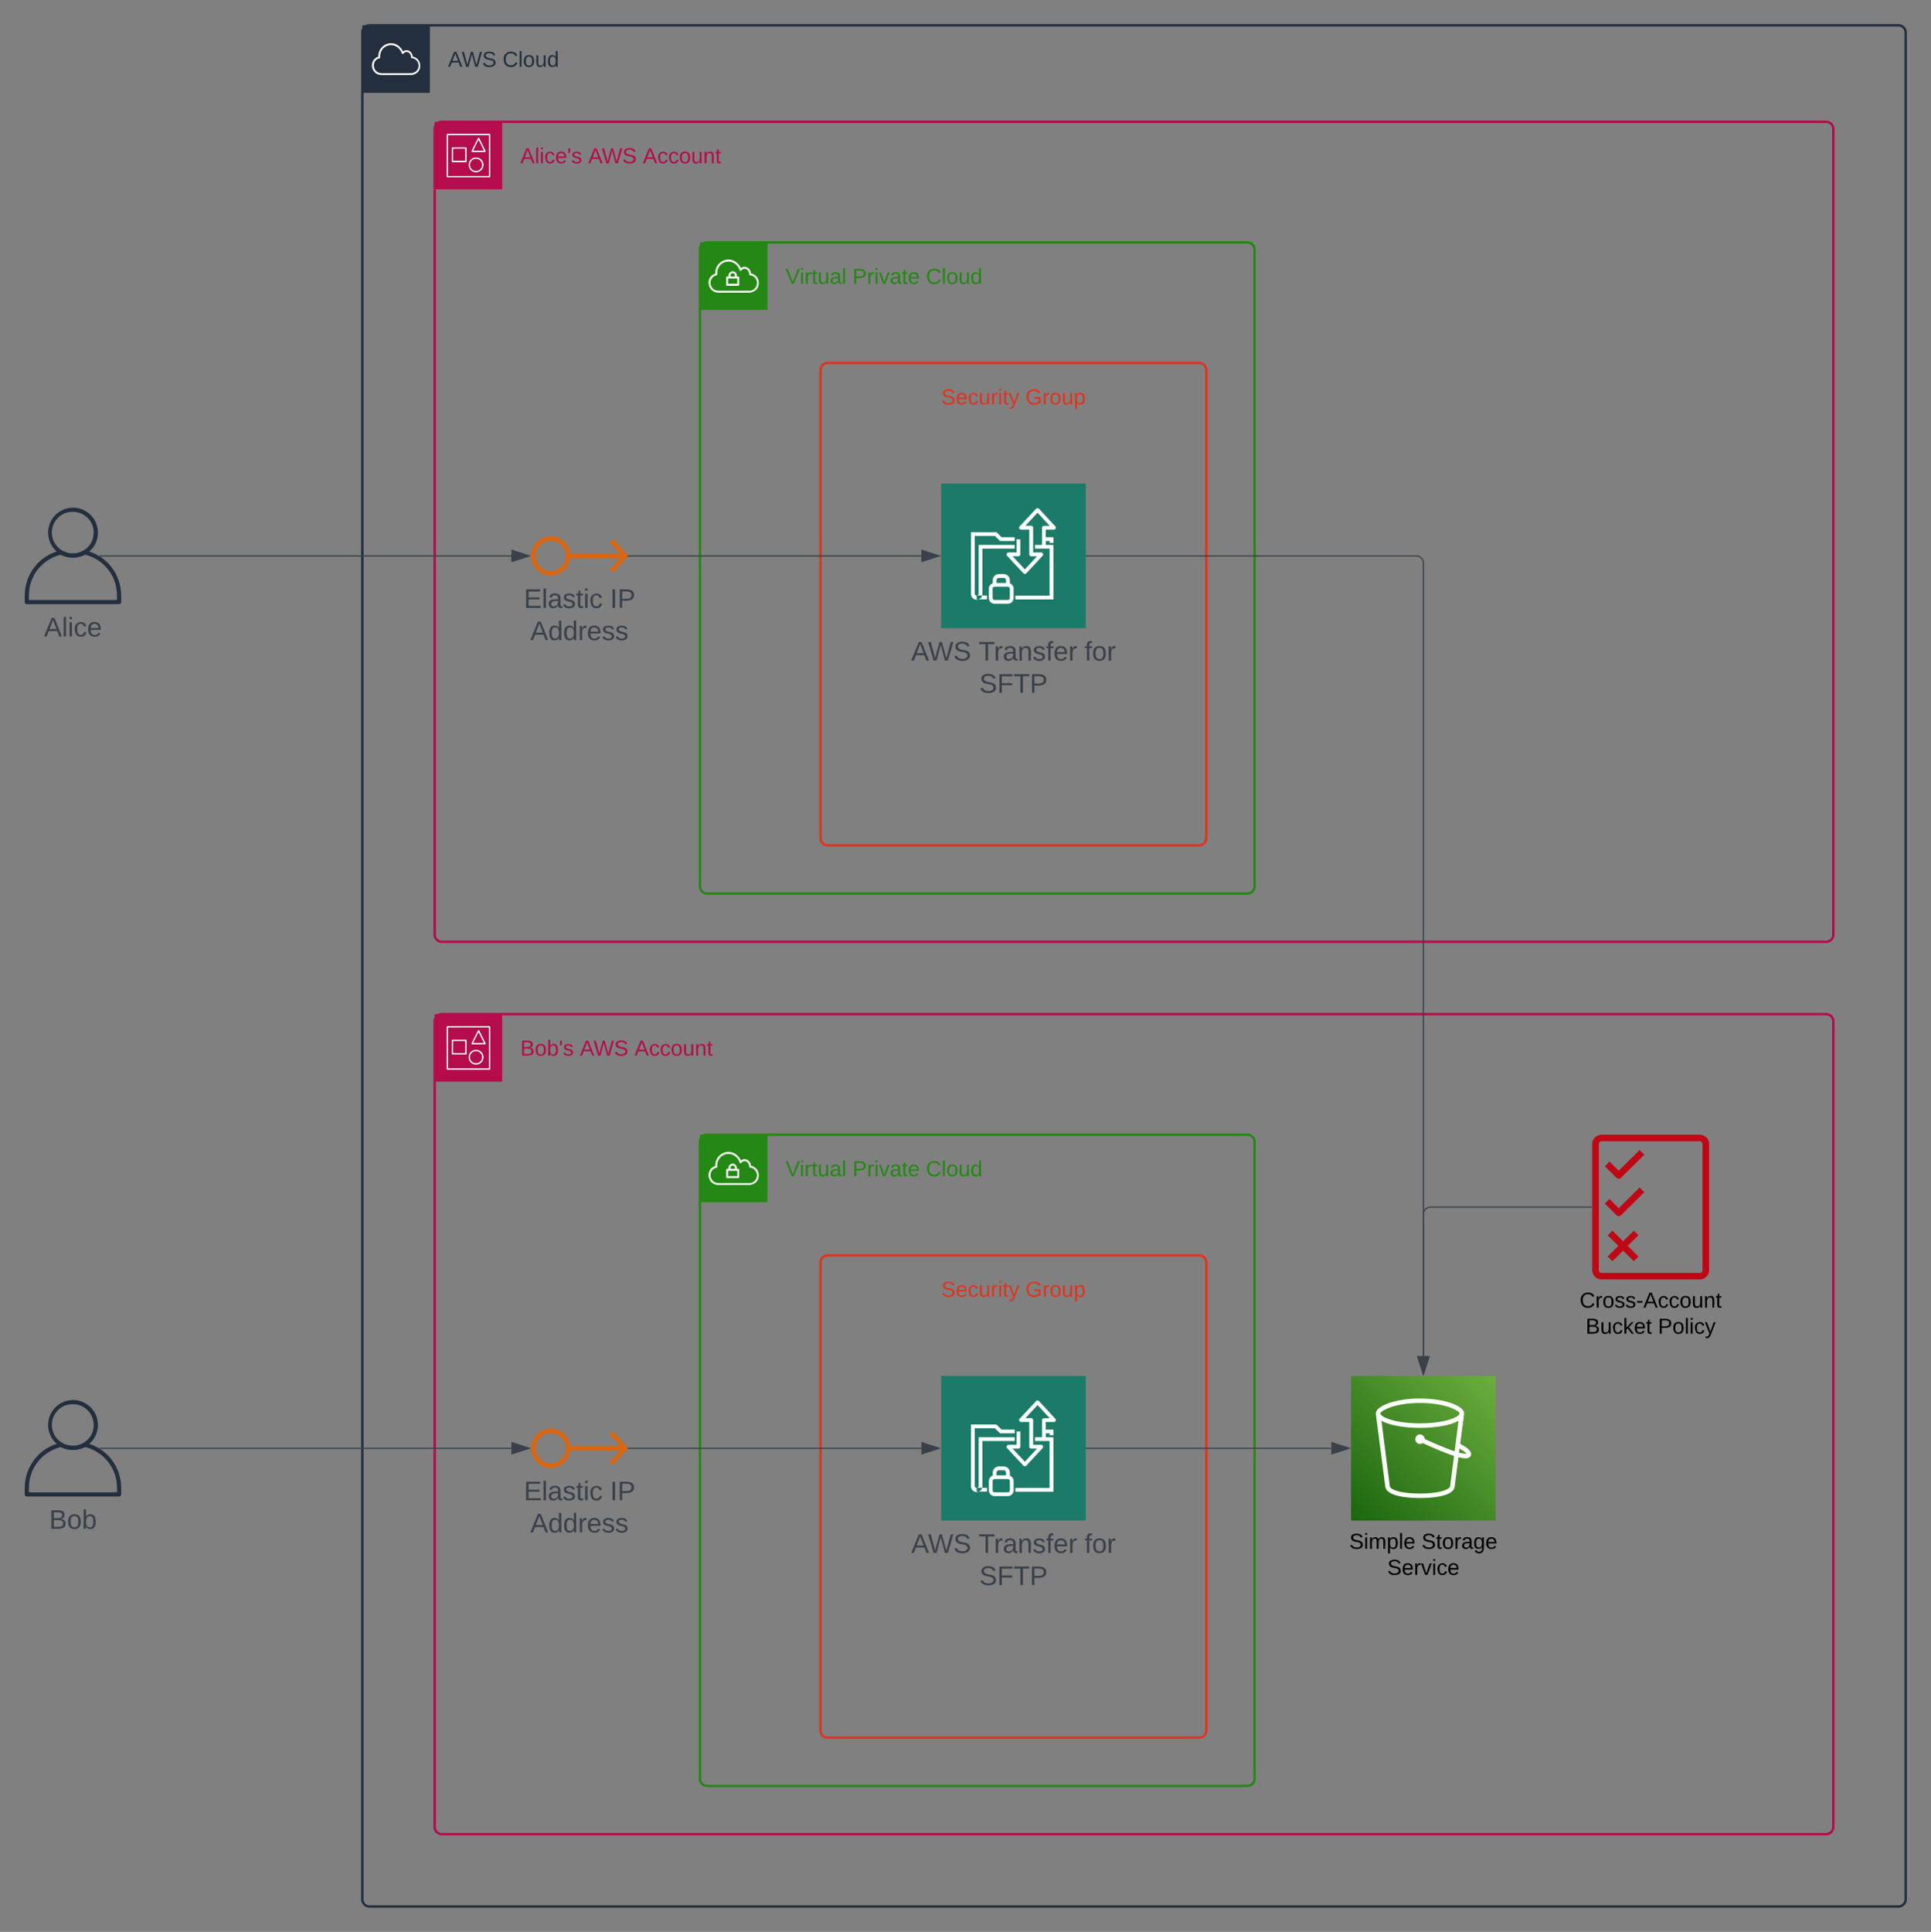 <svg xmlns="http://www.w3.org/2000/svg" xmlns:xlink="http://www.w3.org/1999/xlink" xmlns:lucid="lucid" width="1601.5" height="1602"><rect width="100%" height="100%" fill="#808080" stroke="none"/><g transform="translate(360.5 241)" lucid:page-tab-id="0_0"><path d="M-60-214a6 6 0 0 1 6-6h1268a6 6 0 0 1 6 6v1548a6 6 0 0 1-6 6H-54a6 6 0 0 1-6-6z" stroke="#232f3e" stroke-width="2" fill="#fff" fill-opacity="0"/><path d="M-60-220h56v56h-56v-56z" stroke="#fff" stroke-opacity="0" fill="#232f3e"/><path d="M-19.12-178.78h-25c-4.13.05-7.57-3.1-7.9-7.2v-.64c-.15-3.4 1.97-6.38 5.25-7.36v-.66c.12-4.22 2.44-7.75 6.24-9.57 4.13-1.86 8.73-.96 11.8 2.3 1.1 1.1 1.85 2.2 2.45 3.6 1.2-1 2.72-1.32 4.24-.9 2.24.8 3.68 2.74 3.76 5.1 3.68.65 6.32 3.8 6.28 7.56 0 7.07-7.04 7.73-7.12 7.76zm-26.7-13.88c-2.83.6-4.75 3.14-4.6 6.04v.53c.3 3.33 3.1 5.84 6.4 5.76h24.98c3.04-.3 5.4-2.64 5.68-5.7.28-3.43-2.24-6.5-5.68-6.78-.44-.05-.72-.44-.64-.87.08-1.83-1-3.44-2.72-4.13-1.32-.37-2.64.13-3.44 1.24-.2.25-.44.38-.76.33-.28-.05-.48-.24-.6-.5-.6-1.6-1.4-2.85-2.6-4.04-2.68-2.8-6.6-3.6-10.13-2-3.24 1.6-5.2 4.63-5.32 8.24-.04.4-.04.74 0 1.14.04.4-.2.76-.6.84z" stroke="#fff" stroke-opacity="0" fill="#fff"/><use xlink:href="#a" transform="matrix(1,0,0,1,11,-200) translate(0 14.4)"/><use xlink:href="#b" transform="matrix(1,0,0,1,11,-200) translate(45.3 14.4)"/><path d="M0 606a6 6 0 0 1 6-6h1148a6 6 0 0 1 6 6v668a6 6 0 0 1-6 6H6a6 6 0 0 1-6-6z" stroke="#b40c4c" stroke-width="2" fill="#fff" fill-opacity="0"/><path d="M10.13 610.13l.18-.22h35.4l.4.4v35.4l-.4.4H10.3l-.4-.4v-35.4zm34.66 1.12l-.16-.1H28c-15.1 0-16.68 0-16.8.06-.06.12-.06 1.7-.06 16.8v16.64l.1.15.15.1h33.2l.3-.3v-33.2zM14.32 621.3l.18-.2H26.1l.22.2.22.22v11.58l-.4.4h-11.6l-.2-.22-.2-.18v-11.6zm18.63 8.33c.65-.18 2.02-.18 2.6 0l.65.18c.12 0 .37.12.55.2.15.1.33.17.4.17.08 0 .15.04.18.1.04.05.22.2.37.26.18.08.28.18.28.22l.22.14c.1.03.22.1.22.18.03.07.07.1.07.1.06 0 .57.5.57.55 0 .03.07.14.18.25.1.14.22.25.22.3 0 .02.07.17.14.24.12.1.2.25.2.3 0 .03.07.25.17.46.1.18.22.44.22.5 0 .08.06.33.14.6.2.64.2 1.98 0 2.63-.08.26-.15.5-.15.6 0 .17-.12.38-.23.5-.03.03-.1.2-.14.4-.07.14-.1.28-.14.28-.05 0-.12.1-.2.25-.07.1-.18.3-.28.4-.08.07-.15.18-.15.22 0 0-.18.22-.4.43-.22.22-.4.4-.43.4-.04 0-.1.07-.22.14-.07.08-.3.22-.4.3l-.25.14c0 .04-.1.1-.3.14-.17.08-.3.15-.4.18-.1.1-.3.2-.5.2-.07 0-.32.06-.54.17-.68.2-2.02.2-2.67 0-.26-.1-.5-.18-.58-.18-.08 0-.3-.08-.5-.2-.23-.1-.4-.17-.48-.17-.04 0-.14-.07-.25-.18-.1-.1-.22-.18-.26-.18-.08 0-.2-.07-.3-.18l-.25-.18c-.07 0-.58-.5-.58-.58 0-.03-.03-.07-.1-.07-.08-.04-.15-.15-.2-.25-.06-.08-.1-.2-.13-.2-.04 0-.1-.1-.22-.27-.07-.14-.18-.32-.25-.36-.04-.03-.1-.14-.1-.18 0-.07-.08-.25-.16-.43-.1-.14-.17-.4-.2-.54 0-.12-.1-.4-.18-.67-.18-.57-.18-1.88 0-2.53.1-.25.18-.58.2-.72.05-.18.12-.33.16-.36l.14-.33c.04-.15.15-.33.22-.44.1-.1.18-.22.18-.25 0-.07.47-.68.8-1 .3-.3.9-.8 1-.8.05 0 .15-.08.23-.15.1-.07.3-.18.43-.22.15-.03.3-.1.33-.18.04-.03.22-.07.37-.1l.7-.22zm-7.78-7.16l-.1-.15H20.3c-4.27 0-4.78.04-4.9.1-.06.08-.06.6-.06 4.86v4.77l.1.15c.15.1.2.1 4.86.1h4.73l.15-.14.1-.14v-4.7c0-4.7 0-4.75-.1-4.86zm10.78-9.16c.22-.17.7-.3.7-.13 0 .03.06.07.17.14.1.05.18.16.2.23 0 .1.12.25.2.4.07.1.14.25.14.3 0 .06.07.17.14.28.1.12.2.3.23.44.04.1.1.25.18.33.05.07.12.2.16.32.03.1.1.28.18.4.1.1.18.24.18.35.03.07.1.22.22.36.07.12.14.27.14.34 0 .04.07.18.14.3.08.1.15.28.2.4.02.1.13.24.17.3.06.08.13.23.17.34.03.1.1.3.18.4.07.1.14.3.18.36.04.07.1.25.18.36.12.14.2.25.2.32 0 .04.03.18.1.3.1.1.18.28.22.4.03.14.1.28.18.35.07.04.14.18.14.3.04.1.15.28.22.4.07.1.14.28.18.4.04.1.14.28.22.35.07.1.1.25.1.3 0 .06.08.17.15.28.08.1.2.3.23.43.03.1.1.26.18.33.26.3.33.9.15 1.23-.03 0-.03.02-.03.06-.15.18-.58.18-6 .15h-5.43l-.16-.18c-.18-.2-.18-.86 0-1.08.07-.07.18-.25.22-.36.03-.1.1-.3.18-.4.07-.07.14-.22.14-.33.04-.1.15-.28.22-.4.1-.14.18-.32.18-.36 0-.08.04-.2.15-.26.07-.1.14-.3.18-.4l.15-.32c.07-.07.15-.22.18-.33.04-.15.15-.33.22-.4.07-.1.14-.26.14-.33.03-.1.1-.3.2-.44.08-.14.16-.28.16-.32 0-.06.07-.17.14-.28.07-.07.18-.25.22-.36.03-.15.1-.3.14-.33.07-.07.15-.22.18-.36l.18-.36c.08-.1.15-.24.2-.35-.02-.07.1-.26.17-.4.1-.14.17-.3.17-.36 0-.05.07-.2.14-.27.08-.1.2-.28.2-.4.03-.1.1-.25.17-.32.04-.02.15-.2.18-.3.04-.12.1-.3.2-.4.06-.1.13-.23.13-.34.04-.1.14-.3.22-.43.1-.1.18-.26.18-.33 0-.03.07-.18.18-.3zm-.36 17.56c-.44-.18-2.43-.15-2.68.03-.07.07-.3.14-.43.18-.2.03-.38.1-.48.18-.08.07-.22.14-.3.18-.14.03-.43.25-.93.76-.48.5-.7.76-.77.94-.04.07-.1.2-.2.3-.06.06-.13.28-.17.42-.03.18-.1.4-.18.5-.2.37-.14 2.8.08 2.8.03 0 .07.1.07.25.03.15.1.37.18.48.08.1.2.25.23.36.07.18.18.32.5.68.1.1.22.22.26.3.06.07.17.17.27.25.08.07.26.18.33.3l.3.17c.06.03.2.1.32.18.1.1.32.18.43.18.14.04.32.1.43.18.33.18 2.54.18 2.8 0 .1-.07.28-.14.4-.14.13-.04.35-.1.46-.2l.4-.24c.14-.07.2-.14.2-.14 0-.04.1-.08.12-.1.15-.05.94-.84.98-1 .03-.06.07-.1.1-.1.04 0 .1-.1.15-.2l.24-.45c.08-.1.15-.28.18-.42.04-.1.1-.3.15-.4.22-.25.18-2.46 0-2.8-.07-.1-.15-.3-.15-.42-.03-.1-.1-.33-.18-.43-.1-.1-.18-.26-.2-.33 0-.07-.12-.22-.2-.3l-.28-.35c-.08-.07-.18-.22-.26-.25-.03-.08-.18-.18-.3-.26-.35-.36-.5-.43-.67-.5-.07-.08-.26-.15-.36-.22-.1-.07-.33-.14-.44-.18l-.25-.07c0-.04-.1-.08-.18-.1zm1.05-15.38c-.1-.14-.44-.03-.55.22-.07.07-.14.25-.18.36-.07.1-.14.26-.18.33-.04.1-.1.24-.18.35l-.14.33c-.08.07-.15.2-.2.32-.02.1-.1.25-.17.36l-.18.36c-.03.1-.14.3-.18.37-.04.1-.15.27-.2.35-.02.1-.13.3-.17.36l-.14.33c-.1.1-.16.26-.2.33-.03.07-.1.25-.18.36-.03.1-.1.25-.14.33-.07.07-.15.25-.22.36-.03.12-.1.3-.18.4-.03.08-.1.26-.18.37l-.14.33c-.08.07-.15.2-.2.32-.17.4-.3.65-.38.8-.15.25-.3.43-.22.54.07.25.98.22 4.3.22h3.98l.15-.1c.13-.16.06-.45-.12-.66-.07-.04-.14-.22-.18-.33-.04-.12-.1-.3-.22-.4-.07-.08-.1-.22-.1-.26 0-.07-.08-.22-.15-.33-.1-.13-.22-.3-.25-.46-.04-.14-.1-.25-.15-.3-.03-.02-.1-.17-.18-.3-.03-.16-.1-.34-.18-.4-.07-.08-.15-.23-.18-.34-.05-.14-.12-.32-.2-.4-.06-.1-.14-.2-.14-.28 0-.04-.07-.22-.14-.33-.07-.12-.18-.33-.22-.44-.07-.15-.14-.3-.18-.33-.04-.03-.1-.18-.14-.32-.08-.14-.15-.28-.22-.36-.04-.07-.1-.2-.15-.36-.02-.1-.13-.3-.2-.4-.07-.07-.15-.17-.15-.25 0-.07-.07-.2-.14-.32-.06-.1-.17-.32-.2-.43-.04-.14-.12-.25-.15-.3z" stroke="#fff" stroke-opacity="0" fill="#fff"/><path d="M0 656v-56h56v56H0zm46.14-45.7l-.44-.4H10.3l-.16.24-.23.16v35.4l.4.44h35.45l.4-.4V610.3zm-34.88.96c.05-.12 1.68-.12 16.74-.12h16.7l.1.12.1.1v33.27l-.27.28H11.37l-.1-.1-.13-.1V628c0-15.06 0-16.7.12-16.74zm15.06 10.08l-.22-.23H14.5l-.16.24-.23.16v11.6l.24.22.16.22h11.6l.44-.4V621.5zm9.24 8.28c-.56-.16-1.96-.16-2.58.06-.22.06-.56.1-.67.17-.16.05-.32.1-.38.1-.06.07-.17.12-.34.18-.1.05-.33.17-.4.22-.1.1-.2.17-.27.17-.04 0-.66.5-1 .78-.28.34-.78.96-.78 1 0 .07-.06.18-.17.3-.05.05-.17.27-.22.38-.06.17-.1.28-.17.34 0 .06-.06.22-.1.4-.07.1-.12.44-.24.72-.16.62-.16 1.96 0 2.52.12.22.17.5.17.67.05.1.1.34.22.5.1.17.16.4.16.45 0 .06.06.12.12.17.05.06.16.23.22.4.1.16.22.27.22.27.06 0 .12.12.17.17 0 .1.12.22.18.22l.1.1c0 .06.52.57.57.57 0 0 .1.1.28.2.1.07.23.18.28.18 0 0 .12.06.24.17.1.1.22.17.28.17.05 0 .28.1.44.22.23.06.45.17.56.17.06 0 .34.06.56.18.62.22 2.02.22 2.64 0 .28-.12.5-.17.6-.17.18 0 .4-.1.52-.16 0-.06.22-.17.4-.22.16 0 .27-.12.27-.12 0-.05.12-.1.23-.16l.4-.28c.1-.12.22-.17.22-.17.05 0 .22-.18.45-.4.22-.23.4-.4.4-.45 0 0 .04-.1.16-.23.05-.05.22-.28.28-.4.05-.1.1-.2.16-.2 0 0 .12-.12.12-.3.05-.16.16-.38.22-.38.06-.12.17-.34.17-.5 0-.12.06-.34.18-.62.22-.62.22-2.02 0-2.64-.12-.22-.17-.5-.17-.56 0-.1-.1-.33-.16-.56-.1-.16-.22-.4-.22-.44 0-.06-.06-.17-.17-.28l-.17-.23c0-.04-.1-.16-.17-.27-.1-.17-.2-.28-.2-.28 0-.05-.52-.56-.57-.56 0 0-.06-.06-.06-.12-.05-.06-.17-.1-.28-.17-.06-.04-.18-.1-.18-.16 0 0-.1-.1-.28-.22-.16-.06-.33-.17-.4-.22-.04-.06-.1-.12-.16-.12-.05 0-.28-.05-.44-.16-.17-.12-.4-.17-.5-.23-.18 0-.46-.06-.68-.18zm-20.1-7.16c.05-.12.56-.12 4.87-.12h4.76l.1.12c.1.1.1.16.1 4.87v4.7l-.1.17-.17.1h-4.7c-4.7 0-4.76 0-4.87-.1l-.12-.1v-4.77c0-4.3 0-4.82.12-4.87zm21.22-9.3c0-.06-.1-.06-.22-.06-.28 0-.68.34-.68.5 0 .06-.05.23-.16.34-.12.17-.17.34-.23.45 0 .05-.06.22-.12.33-.1.05-.17.22-.22.4-.06.1-.12.2-.17.33-.07.05-.12.16-.18.28 0 .1-.1.28-.17.4-.1.1-.17.2-.17.27 0 .06-.05.23-.16.34-.12.17-.17.34-.23.45 0 .05-.06.22-.12.33-.1.05-.17.22-.22.4l-.17.27c-.07.1-.12.22-.18.34 0 .1-.1.28-.17.4-.1.1-.17.2-.17.27 0 .06-.05.23-.16.34-.12.17-.17.34-.23.45 0 .05-.06.22-.12.33-.1.05-.17.22-.22.4-.06.1-.12.2-.17.33-.07.05-.12.16-.18.28 0 .1-.1.28-.17.4-.1.1-.17.2-.17.27 0 .06-.05.23-.16.34-.12.17-.17.34-.23.45 0 .05-.06.22-.12.33-.1.05-.17.22-.22.4-.06.1-.12.27-.17.33-.24.22-.24.9-.07 1.12l.17.16h5.43c5.43 0 5.88 0 6-.16 0-.06.05-.06.05-.12.17-.28.1-.9-.17-1.17-.04-.12-.1-.24-.16-.35-.05-.17-.1-.33-.22-.45-.06-.1-.1-.22-.1-.28 0-.05-.07-.16-.12-.28-.12-.1-.17-.28-.23-.4-.05-.1-.1-.27-.22-.38-.06-.1-.1-.28-.17-.4 0-.1-.1-.22-.17-.27-.04-.12-.1-.24-.16-.35-.05-.17-.1-.33-.22-.45-.06-.1-.1-.22-.1-.28 0-.05-.07-.16-.18-.33-.06-.12-.17-.3-.17-.35-.05-.1-.1-.28-.17-.4-.1-.1-.16-.27-.22-.38 0-.1-.1-.23-.17-.28-.04-.12-.1-.24-.16-.35-.05-.17-.1-.33-.22-.45-.06-.1-.1-.22-.1-.28 0-.05-.07-.16-.18-.33-.06-.12-.17-.3-.17-.35-.05-.1-.1-.28-.17-.4-.1-.1-.16-.27-.22-.38 0-.1-.1-.23-.17-.28-.04-.12-.1-.24-.16-.35-.05-.17-.1-.33-.22-.45-.06-.1-.1-.22-.1-.28 0-.05-.07-.16-.18-.33-.06-.12-.17-.3-.17-.35-.05-.1-.1-.22-.22-.28-.1 0-.17-.05-.17-.1zm-3.36 17.64c.78-.1 2.46 0 2.46.17 0 .05.12.05.28.1.12 0 .34.07.45.18.12.05.3.17.35.17.17.1.33.16.67.56.1.05.28.16.34.22.05.06.16.17.22.28.06.1.22.22.28.34.1.1.17.22.22.28 0 .05.06.22.17.33.1.1.17.34.17.45.06.1.1.34.17.45.2.28.2 2.52 0 2.8-.07.05-.12.22-.12.4-.06.1-.12.33-.23.44-.05.1-.17.28-.22.4-.06.1-.1.2-.17.2 0 0-.06.07-.06.13-.05.16-.84.95-1 1-.06 0-.12.06-.12.06 0 .06-.1.1-.22.17-.1.05-.28.17-.4.22-.1.1-.33.17-.44.23-.17 0-.34.05-.4.1-.27.23-2.5.23-2.8 0-.1-.05-.33-.1-.44-.16-.1 0-.34-.1-.45-.17-.1-.1-.28-.17-.33-.17-.06-.05-.17-.1-.28-.22-.12-.06-.23-.22-.34-.28-.1-.06-.22-.17-.28-.22-.06-.06-.17-.23-.22-.34-.4-.34-.45-.5-.56-.67 0-.06-.12-.23-.17-.34-.1-.1-.17-.32-.17-.44-.06-.16-.06-.28-.1-.28-.24 0-.3-2.4-.07-2.8.07-.1.12-.33.18-.5.06-.17.1-.34.17-.45.1-.05.17-.22.17-.28.05-.17.28-.45.78-.95.5-.5.78-.73.95-.78.06 0 .23-.06.28-.17.1-.06.28-.1.45-.17.17-.06.4-.1.45-.17.05-.04.28-.1.4-.1zm3.02-15.34c.28-.12.34-.06.45.33l.22.38c.1.17.16.28.16.34s.06.22.12.28c.1.1.16.28.22.4.06.1.1.27.17.33.04.05.16.22.2.4 0 .16.12.27.12.33.06.05.12.16.17.28.05.16.16.33.22.44.1.17.16.28.16.34s.06.22.12.28c.1.1.16.28.22.4.06.1.1.27.17.33.04.05.16.22.2.4 0 .16.12.27.12.33.06.05.12.16.17.28.05.16.16.33.22.44.1.17.16.28.16.34s.06.22.12.28c.1.1.16.28.22.4.06.1.1.27.17.33.2.22.27.5.1.6l-.1.18h-4c-3.35 0-4.24 0-4.36-.2 0-.18.12-.35.23-.57.1-.1.22-.4.45-.8 0-.1.1-.27.16-.32 0-.05.12-.22.17-.33 0-.1.1-.28.17-.33.06-.12.1-.28.17-.4.04-.16.16-.33.2-.4 0-.04.12-.2.12-.32.06-.12.17-.28.17-.34.05-.06.16-.22.22-.34 0-.1.1-.28.16-.33 0-.05.12-.22.17-.33 0-.1.1-.28.17-.4.06-.05.1-.2.17-.33.04-.16.16-.33.2-.4 0-.04.12-.2.12-.32.06-.12.17-.28.17-.34.05-.06.16-.22.22-.34 0-.1.1-.28.16-.33 0-.05.12-.22.17-.33 0-.1.1-.28.17-.4.06-.05.1-.16.22-.2z" stroke="#fff" stroke-opacity="0" fill="#b40c4c"/><use xlink:href="#c" transform="matrix(1,0,0,1,71,620) translate(0 14.4)"/><use xlink:href="#d" transform="matrix(1,0,0,1,71,620) translate(49.4 14.4)"/><use xlink:href="#e" transform="matrix(1,0,0,1,71,620) translate(94.7 14.4)"/><path d="M320 806a6 6 0 0 1 6-6h308a6 6 0 0 1 6 6v388a6 6 0 0 1-6 6H326a6 6 0 0 1-6-6z" stroke="#dd3522" stroke-width="2" fill="#fff" fill-opacity="0"/><use xlink:href="#f" transform="matrix(1,0,0,1,320,820) translate(100.075 14.4)"/><use xlink:href="#g" transform="matrix(1,0,0,1,320,820) translate(169.975 14.4)"/><path d="M220 706a6 6 0 0 1 6-6h448a6 6 0 0 1 6 6v528a6 6 0 0 1-6 6H226a6 6 0 0 1-6-6z" stroke="#248814" stroke-width="2" fill="#fff" fill-opacity="0"/><path d="M220 700h56v56h-56v-56z" stroke="#fff" stroke-opacity="0" fill="#248814"/><path d="M251.76 728.3h-1.18v-1.1c-.12-1.73-1.48-3.07-3.2-3.2-1.9-.13-3.54 1.3-3.67 3.2v1.07h-1.17c-.44 0-.8.36-.8.8v6.13c0 .44.36.8.8.8h9.23c.44 0 .8-.36.8-.8v-6.1c0-.44-.36-.8-.8-.8zm-6.4-1.06c.1-1.02 1-1.77 2-1.67.9.08 1.58.76 1.67 1.67v1.06h-3.72zm5.65 7.08h-7.67v-4.42h7.63z" stroke="#fff" stroke-opacity="0" fill="#fff"/><path d="M262.27 725.75c-.08-2.45-1.58-4.48-3.87-5.3-1.58-.47-3.16-.14-4.4.9-.68-1.45-1.47-2.6-2.6-3.76-3.24-3.36-7.94-4.3-12.18-2.4-4.04 1.9-6.4 5.63-6.54 10.05v.7c-3.4.97-5.66 4.08-5.5 7.65v.63c.38 4.28 3.92 7.52 8.2 7.47h26s7.42-.63 7.42-8.1c.04-3.9-2.66-7.2-6.53-7.86zm-.96 14.38h-25.9c-3.47.06-6.3-2.52-6.6-5.96v-.52c-.15-3.05 1.93-5.7 4.92-6.3.38-.12.63-.48.6-.9-.06-.4-.06-.73 0-1.15.07-3.78 2.1-6.94 5.52-8.6 1.25-.57 2.4-.8 3.83-.84 2.62.08 4.87 1.04 6.7 2.94 1.25 1.3 2.04 2.6 2.62 4.3.03.15.1.28.24.37.37.27.87.2 1.12-.17.83-1.18 2.25-1.67 3.62-1.3 1.8.72 2.87 2.4 2.83 4.32-.07.4.22.82.64.9 3.57.36 6.2 3.55 5.82 7.12-.3 3.13-2.7 5.52-5.82 5.85z" stroke="#fff" stroke-opacity="0" fill="#fff"/><use xlink:href="#h" transform="matrix(1,0,0,1,291,720) translate(0 14.4)"/><use xlink:href="#i" transform="matrix(1,0,0,1,291,720) translate(55.5 14.4)"/><use xlink:href="#j" transform="matrix(1,0,0,1,291,720) translate(116.4 14.4)"/><path d="M0-134a6 6 0 0 1 6-6h1148a6 6 0 0 1 6 6v668a6 6 0 0 1-6 6H6a6 6 0 0 1-6-6z" stroke="#b40c4c" stroke-width="2" fill="#fff" fill-opacity="0"/><path d="M10.13-129.87l.18-.22h35.4l.4.4v35.4l-.4.4H10.3l-.4-.4v-35.4zm34.66 1.12l-.16-.1H28c-15.1 0-16.68 0-16.8.06-.06.12-.06 1.72-.06 16.8v16.64l.1.15.15.1h33.2l.3-.3v-33.2zM14.32-118.7l.18-.2H26.1l.22.2.22.22v11.58l-.4.4h-11.6l-.2-.22-.2-.18v-11.6zm18.63 8.33c.65-.18 2.02-.18 2.6 0l.65.18c.12 0 .37.12.55.2.15.1.33.17.4.17.08 0 .15.04.18.1.04.05.22.2.37.26.18.08.28.18.28.22l.22.14c.1.03.22.1.22.17.03.08.07.1.07.1.06 0 .57.52.57.56 0 .03.07.14.18.25.1.14.22.25.22.3 0 .03.07.17.14.24.12.1.2.26.2.3 0 .03.07.25.17.46.1.18.22.44.22.5 0 .08.06.33.14.6.2.64.2 1.98 0 2.63-.08.26-.15.5-.15.6 0 .17-.12.4-.23.5-.03.03-.1.2-.14.4-.07.14-.1.28-.14.28-.05 0-.12.1-.2.25-.07.1-.18.3-.28.4-.08.07-.15.18-.15.22 0 0-.18.22-.4.43-.22.22-.4.4-.43.4-.04 0-.1.07-.22.14-.07.08-.3.22-.4.3l-.25.14c0 .04-.1.1-.3.14l-.4.2c-.1.1-.3.17-.5.17-.07 0-.32.07-.54.18-.68.2-2.02.2-2.67 0-.26-.1-.5-.18-.58-.18-.08 0-.3-.08-.5-.18-.23-.12-.4-.2-.48-.2-.04 0-.14-.07-.25-.18-.1-.1-.22-.18-.26-.18-.08 0-.2-.07-.3-.18l-.25-.18c-.07 0-.58-.5-.58-.58 0-.03-.03-.07-.1-.07-.08-.04-.15-.14-.2-.25-.06-.08-.1-.2-.13-.2-.04.02-.1-.1-.22-.27-.07-.14-.18-.32-.25-.36-.04-.03-.1-.14-.1-.18 0-.07-.08-.25-.16-.43-.1-.14-.17-.4-.2-.54 0-.12-.1-.4-.18-.66-.18-.58-.18-1.9 0-2.54.1-.25.18-.58.2-.72.05-.18.12-.33.16-.36l.14-.33c.04-.15.15-.33.22-.44.1-.1.18-.22.18-.25 0-.07.47-.68.8-1 .3-.3.9-.8 1-.8.05 0 .15-.08.23-.15.1-.07.3-.18.43-.22.15-.03.3-.1.33-.18.04-.03.22-.07.37-.1l.7-.22zm-7.78-7.16l-.1-.15H20.3c-4.27 0-4.78.04-4.9.1-.06.08-.06.6-.06 4.86v4.77l.1.15c.15.1.2.1 4.86.1h4.73l.15-.14.1-.14v-4.7c0-4.7 0-4.75-.1-4.85zm10.78-9.16c.22-.17.7-.3.7-.13 0 .03.06.07.17.14.1.05.18.16.2.23 0 .1.12.25.2.4.07.1.14.25.14.3 0 .06.07.17.14.28.1.1.2.3.23.44.04.1.1.25.18.33.05.07.12.2.16.32.03.1.1.28.18.4.1.1.18.24.18.35.03.07.1.22.22.36.07.12.14.27.14.34 0 .03.07.18.14.3.08.1.15.28.2.4.02.1.13.24.17.3.06.08.13.23.17.34.03.1.1.3.18.4.07.1.14.28.18.36.04.07.1.25.18.36.12.14.2.25.2.32 0 .04.03.2.1.3.1.1.18.28.22.4.03.14.1.28.18.35.07.04.14.18.14.3.04.1.15.28.22.4.07.1.14.28.18.4.04.1.14.28.22.35.07.1.1.25.1.3 0 .06.08.17.15.28.08.1.2.3.23.43.03.1.1.26.18.33.26.3.33.9.15 1.23-.03 0-.03.02-.03.06-.15.18-.58.18-6 .15h-5.43l-.16-.17c-.18-.22-.18-.87 0-1.1.07-.06.18-.24.22-.35.03-.1.1-.3.18-.4.07-.07.14-.22.14-.33.04-.1.15-.28.22-.4.1-.14.18-.32.18-.35 0-.08.04-.2.15-.26.07-.1.14-.3.18-.4l.15-.32c.07-.07.15-.22.18-.33.04-.15.15-.33.22-.4.07-.1.14-.26.14-.33.03-.1.1-.3.2-.44.08-.14.16-.28.16-.32 0-.06.07-.17.14-.28.07-.07.18-.25.22-.36.03-.15.1-.3.14-.33.07-.07.15-.22.18-.36l.18-.36c.08-.1.15-.24.2-.35-.02-.08.1-.26.17-.4.1-.14.17-.3.17-.36 0-.05.07-.2.14-.27.08-.1.2-.28.2-.4.03-.1.1-.25.17-.32.04-.03.15-.2.18-.32.04-.1.1-.28.2-.4.06-.07.13-.2.13-.32.04-.1.14-.3.22-.43.1-.1.18-.26.18-.33 0-.03.07-.18.18-.3zm-.36 17.56c-.44-.18-2.43-.15-2.68.03-.07.07-.3.14-.43.17-.2.04-.38.1-.48.2-.08.06-.22.13-.3.17-.14.03-.43.25-.93.76-.48.5-.7.76-.77.94-.04.07-.1.2-.2.3-.06.06-.13.28-.17.42-.03.18-.1.4-.18.5-.2.37-.14 2.8.08 2.8.03 0 .07.1.07.25.03.15.1.37.18.48.08.1.2.25.23.36.07.18.18.32.5.7.1.1.22.2.26.28.06.07.17.17.27.25.08.07.26.18.33.3l.3.17c.06.03.2.1.32.18.1.1.32.18.43.18.14.04.32.1.43.18.33.18 2.54.18 2.8 0 .1-.07.28-.14.4-.14.13-.04.35-.1.46-.2l.4-.24c.14-.07.2-.14.2-.14 0-.04.1-.08.12-.1.15-.05.94-.84.98-1 .03-.06.07-.1.1-.1.04 0 .1-.1.15-.2l.24-.45c.08-.1.15-.28.18-.42.04-.1.1-.3.15-.4.22-.25.18-2.46 0-2.78-.07-.1-.15-.33-.15-.44-.03-.1-.1-.33-.18-.43-.1-.1-.18-.26-.2-.33 0-.07-.12-.22-.2-.3l-.28-.35c-.08-.07-.18-.22-.26-.25-.03-.08-.18-.18-.3-.26-.35-.36-.5-.43-.67-.5-.07-.08-.26-.15-.36-.22-.1-.07-.33-.14-.44-.18l-.25-.07c0-.04-.1-.08-.18-.1zm1.05-15.38c-.1-.14-.44-.03-.55.22-.07.07-.14.25-.18.36-.07.1-.14.25-.18.33-.04.1-.1.24-.18.35l-.14.33c-.08.07-.15.2-.2.32-.02.1-.1.25-.17.36l-.18.36c-.03.1-.14.3-.18.37-.04.1-.15.28-.2.35-.02.1-.13.3-.17.36l-.14.33c-.1.1-.16.26-.2.33-.03.07-.1.25-.18.36-.03.1-.1.25-.14.33-.07.07-.15.25-.22.36-.03.12-.1.3-.18.4-.03.08-.1.26-.18.37l-.14.33c-.08.07-.15.2-.2.32-.17.4-.3.65-.38.8-.15.25-.3.43-.22.54.07.25.98.22 4.3.22h3.98l.15-.1c.13-.16.06-.45-.12-.66-.07-.04-.14-.22-.18-.33-.04-.12-.1-.3-.22-.4-.07-.08-.1-.22-.1-.26 0-.07-.08-.22-.15-.33-.1-.13-.22-.3-.25-.46-.04-.14-.1-.25-.15-.3-.03-.02-.1-.17-.18-.3-.03-.16-.1-.34-.18-.4-.07-.08-.15-.23-.18-.34-.05-.14-.12-.32-.2-.4-.06-.1-.14-.2-.14-.28 0-.04-.07-.22-.14-.33-.07-.12-.18-.33-.22-.44-.07-.15-.14-.3-.18-.33-.04-.03-.1-.18-.14-.32-.08-.14-.15-.28-.22-.36-.04-.07-.1-.2-.15-.36-.02-.1-.13-.3-.2-.4-.07-.07-.15-.17-.15-.25 0-.07-.07-.22-.14-.32-.06-.1-.17-.32-.2-.43-.04-.14-.12-.25-.15-.3z" stroke="#fff" stroke-opacity="0" fill="#fff"/><path d="M0-84v-56h56v56H0zm46.14-45.7l-.44-.4H10.3l-.16.24-.23.16v35.4l.4.44h35.45l.4-.4v-35.44zm-34.88.96c.05-.12 1.68-.12 16.74-.12h16.7l.1.12.1.1v33.27l-.27.28H11.37l-.1-.1-.13-.1V-112c0-15.06 0-16.7.12-16.74zm15.06 10.08l-.22-.23H14.5l-.16.24-.23.16v11.6l.24.22.16.22h11.6l.44-.4v-11.64zm9.24 8.28c-.56-.16-1.96-.16-2.58.06-.22.06-.56.1-.67.17-.16.05-.32.1-.38.1-.06.07-.17.12-.34.18-.1.05-.33.17-.4.22-.1.1-.2.17-.27.17-.04 0-.66.5-1 .78-.28.34-.78.96-.78 1 0 .07-.06.18-.17.3-.05.05-.17.27-.22.38-.06.17-.1.28-.17.34 0 .06-.06.22-.1.4-.07.1-.12.44-.24.72-.16.62-.16 1.96 0 2.52.12.22.17.5.17.67.05.1.1.34.22.5.1.17.16.4.16.45 0 .06.06.12.12.17.05.06.16.23.22.4.1.16.22.27.22.27.06 0 .12.12.17.17 0 .1.12.22.18.22l.1.1c0 .06.52.57.57.57 0 0 .1.1.28.2.1.07.23.18.28.18 0 0 .12.06.24.17.1.1.22.17.28.17.05 0 .28.1.44.22.23.06.45.17.56.17.06 0 .34.06.56.18.62.22 2.02.22 2.64 0 .28-.12.5-.17.6-.17.18 0 .4-.1.52-.16 0-.06.22-.17.4-.22.16 0 .27-.12.27-.12 0-.05.12-.1.23-.16l.4-.28c.1-.12.22-.17.22-.17.05 0 .22-.18.45-.4.22-.23.4-.4.4-.45 0 0 .04-.1.16-.23.05-.05.22-.28.28-.4.05-.1.1-.2.16-.2 0 0 .12-.12.12-.3.05-.16.16-.38.22-.38.06-.12.17-.34.17-.5 0-.12.06-.34.18-.62.22-.62.22-2.02 0-2.64-.12-.22-.17-.5-.17-.56 0-.1-.1-.33-.16-.56-.1-.16-.22-.4-.22-.44 0-.06-.06-.17-.17-.28l-.17-.23c0-.04-.1-.16-.17-.27-.1-.17-.2-.28-.2-.28 0-.05-.52-.56-.57-.56 0 0-.06-.06-.06-.12-.05-.06-.17-.1-.28-.17-.06-.04-.18-.1-.18-.16 0 0-.1-.1-.28-.22-.16-.06-.33-.17-.4-.22-.04-.06-.1-.12-.16-.12-.05 0-.28-.05-.44-.16-.17-.12-.4-.17-.5-.23-.18 0-.46-.06-.68-.18zm-20.1-7.16c.05-.12.56-.12 4.87-.12h4.76l.1.12c.1.1.1.16.1 4.87v4.7l-.1.17-.17.1h-4.7c-4.7 0-4.76 0-4.87-.1l-.12-.1v-4.77c0-4.3 0-4.82.12-4.87zm21.22-9.3c0-.06-.1-.06-.22-.06-.28 0-.68.34-.68.5 0 .06-.05.23-.16.34-.12.17-.17.34-.23.45 0 .05-.06.22-.12.33-.1.05-.17.22-.22.4-.06.1-.12.2-.17.33-.07.05-.12.16-.18.28 0 .1-.1.28-.17.4-.1.1-.17.2-.17.27 0 .06-.05.23-.16.34-.12.17-.17.34-.23.45 0 .05-.06.22-.12.33-.1.05-.17.22-.22.4l-.17.27c-.07.1-.12.22-.18.34 0 .1-.1.28-.17.4-.1.1-.17.2-.17.27 0 .06-.05.23-.16.34-.12.17-.17.34-.23.45 0 .05-.06.22-.12.33-.1.05-.17.22-.22.4-.06.1-.12.2-.17.33-.07.05-.12.16-.18.28 0 .1-.1.28-.17.4-.1.1-.17.2-.17.27 0 .06-.05.23-.16.34-.12.17-.17.34-.23.45 0 .05-.06.22-.12.33-.1.05-.17.22-.22.4-.06.1-.12.27-.17.33-.24.22-.24.9-.07 1.12l.17.16h5.43c5.43 0 5.88 0 6-.16 0-.06.05-.06.05-.12.17-.28.1-.9-.17-1.17-.04-.12-.1-.24-.16-.35-.05-.17-.1-.33-.22-.45-.06-.1-.1-.22-.1-.28 0-.05-.07-.16-.12-.28-.12-.1-.17-.28-.23-.4-.05-.1-.1-.27-.22-.38-.06-.1-.1-.28-.17-.4 0-.1-.1-.22-.17-.27-.04-.12-.1-.24-.16-.35-.05-.17-.1-.33-.22-.45-.06-.1-.1-.22-.1-.28 0-.05-.07-.16-.18-.33-.06-.12-.17-.3-.17-.35-.05-.1-.1-.28-.17-.4-.1-.1-.16-.27-.22-.38 0-.1-.1-.23-.17-.28-.04-.12-.1-.24-.16-.35-.05-.17-.1-.33-.22-.45-.06-.1-.1-.22-.1-.28 0-.05-.07-.16-.18-.33-.06-.12-.17-.3-.17-.35-.05-.1-.1-.28-.17-.4-.1-.1-.16-.27-.22-.38 0-.1-.1-.23-.17-.28-.04-.12-.1-.24-.16-.35-.05-.17-.1-.33-.22-.45-.06-.1-.1-.22-.1-.28 0-.05-.07-.16-.18-.33-.06-.12-.17-.3-.17-.35-.05-.1-.1-.22-.22-.28-.1 0-.17-.05-.17-.1zm-3.36 17.64c.78-.1 2.46 0 2.46.17 0 .05.12.05.28.1.12 0 .34.07.45.18.12.05.3.17.35.17.17.1.33.16.67.56.1.05.28.16.34.22.05.06.16.17.22.28.06.1.22.22.28.34.1.1.17.22.22.28 0 .05.06.22.17.33.1.1.17.34.17.45.06.1.1.34.17.45.2.28.2 2.52 0 2.8-.07.05-.12.22-.12.4-.06.1-.12.33-.23.44-.05.1-.17.28-.22.4-.06.1-.1.2-.17.2 0 0-.06.07-.06.13-.05.16-.84.95-1 1-.06 0-.12.06-.12.06 0 .06-.1.1-.22.17-.1.05-.28.17-.4.22-.1.1-.33.17-.44.23-.17 0-.34.05-.4.1-.27.23-2.5.23-2.8 0-.1-.05-.33-.1-.44-.16-.1 0-.34-.1-.45-.17-.1-.1-.28-.17-.33-.17-.06-.05-.17-.1-.28-.22-.12-.06-.23-.22-.34-.28-.1-.06-.22-.17-.28-.22-.06-.06-.17-.23-.22-.34-.4-.34-.45-.5-.56-.67 0-.06-.12-.23-.17-.34-.1-.1-.17-.32-.17-.44-.06-.16-.06-.28-.1-.28-.24 0-.3-2.4-.07-2.8.07-.1.12-.33.18-.5.06-.17.1-.34.17-.45.1-.05.17-.22.17-.28.05-.17.28-.45.78-.95.5-.5.78-.73.95-.78.06 0 .23-.06.28-.17.1-.06.28-.1.45-.17.17-.06.4-.1.45-.17.05-.04.28-.1.4-.1zm3.02-15.34c.28-.12.34-.06.45.33l.22.38c.1.17.16.28.16.34s.06.22.12.28c.1.1.16.28.22.4.06.1.1.27.17.33.04.05.16.22.2.4 0 .16.12.27.12.33.06.05.12.16.17.28.05.16.16.33.22.44.1.17.16.28.16.34s.06.22.12.28c.1.1.16.28.22.4.06.1.1.27.17.33.04.05.16.22.2.4 0 .16.12.27.12.33.06.05.12.16.17.28.05.16.16.33.22.44.1.17.16.28.16.34s.06.22.12.28c.1.1.16.28.22.4.06.1.1.27.17.33.2.22.27.5.1.6l-.1.18h-4c-3.35 0-4.24 0-4.36-.2 0-.18.12-.35.23-.57.1-.1.22-.4.45-.8 0-.1.1-.27.16-.32 0-.05.12-.22.17-.33 0-.1.1-.28.17-.33.06-.12.1-.28.17-.4.04-.16.16-.33.2-.4 0-.04.12-.2.12-.32.06-.12.17-.28.17-.34.05-.06.16-.22.22-.34 0-.1.1-.28.16-.33 0-.05.12-.22.17-.33 0-.1.1-.28.17-.4.06-.05.1-.2.17-.33.04-.16.16-.33.2-.4 0-.04.12-.2.12-.32.06-.12.17-.28.17-.34.05-.06.16-.22.22-.34 0-.1.1-.28.16-.33 0-.05.12-.22.17-.33 0-.1.1-.28.17-.4.06-.05.1-.16.22-.2z" stroke="#fff" stroke-opacity="0" fill="#b40c4c"/><use xlink:href="#k" transform="matrix(1,0,0,1,71,-120) translate(0 14.4)"/><use xlink:href="#d" transform="matrix(1,0,0,1,71,-120) translate(56.3 14.4)"/><use xlink:href="#e" transform="matrix(1,0,0,1,71,-120) translate(101.6 14.4)"/><path d="M320 66a6 6 0 0 1 6-6h308a6 6 0 0 1 6 6v388a6 6 0 0 1-6 6H326a6 6 0 0 1-6-6z" stroke="#dd3522" stroke-width="2" fill="#fff" fill-opacity="0"/><use xlink:href="#f" transform="matrix(1,0,0,1,320,80) translate(100.075 14.4)"/><use xlink:href="#g" transform="matrix(1,0,0,1,320,80) translate(169.975 14.4)"/><path d="M220-34a6 6 0 0 1 6-6h448a6 6 0 0 1 6 6v528a6 6 0 0 1-6 6H226a6 6 0 0 1-6-6z" stroke="#248814" stroke-width="2" fill="#fff" fill-opacity="0"/><path d="M220-40h56v56h-56v-56z" stroke="#fff" stroke-opacity="0" fill="#248814"/><path d="M251.76-11.7h-1.18v-1.1c-.12-1.73-1.48-3.07-3.2-3.2-1.9-.13-3.54 1.3-3.67 3.2v1.07h-1.17c-.44 0-.8.36-.8.8v6.13c0 .44.36.8.8.8h9.23c.44 0 .8-.36.8-.8v-6.1c0-.44-.36-.8-.8-.8zm-6.4-1.06c.1-1.03 1-1.77 2-1.67.9.08 1.58.77 1.67 1.67v1.06h-3.72zM251-5.68h-7.67v-4.42h7.63z" stroke="#fff" stroke-opacity="0" fill="#fff"/><path d="M262.27-14.26c-.08-2.44-1.58-4.47-3.87-5.3-1.58-.46-3.16-.13-4.4.9-.68-1.44-1.47-2.6-2.6-3.75-3.24-3.36-7.94-4.3-12.18-2.4-4.04 1.9-6.4 5.63-6.54 10.05v.7c-3.4.98-5.66 4.08-5.5 7.65v.63c.38 4.28 3.92 7.52 8.2 7.47h26s7.42-.64 7.42-8.1c.04-3.9-2.66-7.2-6.53-7.86zM261.3.14h-25.9c-3.47.05-6.3-2.53-6.6-5.97v-.52c-.15-3.05 1.93-5.7 4.92-6.3.38-.12.63-.48.6-.9-.06-.4-.06-.73 0-1.14.07-3.78 2.1-6.94 5.52-8.6 1.25-.56 2.4-.8 3.83-.84 2.62.08 4.87 1.04 6.7 2.94 1.25 1.3 2.04 2.6 2.62 4.3.03.15.1.28.24.37.37.27.87.2 1.12-.17.83-1.18 2.25-1.67 3.62-1.3 1.8.72 2.87 2.4 2.83 4.32-.07.4.22.82.64.9 3.57.36 6.2 3.55 5.82 7.12-.3 3.13-2.7 5.52-5.82 5.85z" stroke="#fff" stroke-opacity="0" fill="#fff"/><use xlink:href="#h" transform="matrix(1,0,0,1,291,-20) translate(0 14.4)"/><use xlink:href="#i" transform="matrix(1,0,0,1,291,-20) translate(55.5 14.4)"/><use xlink:href="#j" transform="matrix(1,0,0,1,291,-20) translate(116.4 14.4)"/><path d="M-261.68 1000h-76.64c-.88 0-1.68-.76-1.68-1.7v-5.12c0-18.18 11.92-33.43 29.52-37.7.48-.1.88-.05 1.28.17 5.92 3.2 12.48 3.2 18.4 0 .4-.22.8-.26 1.2-.17 17.68 4.27 29.6 19.52 29.6 37.7v5.13c0 .94-.8 1.7-1.68 1.7zm-74.88-3.43h73.12v-3.4c.08-16.35-10.56-30.07-26.32-34.17-3.36 1.64-6.48 2.4-10.24 2.4s-6.88-.7-10.24-2.4c-15.76 4.1-26.4 17.82-26.32 34.18z" stroke="#fff" stroke-opacity="0" fill="#232f3e"/><path d="M-300 961.3c-3.67 0-6.8-.78-10.03-2.56-9.95-5.58-13.5-18.2-7.93-28.17 5.58-9.95 18.17-13.5 28.1-7.93 6.72 3.76 10.56 10.33 10.56 18.05 0 7.76-3.93 14.36-10.74 18.04-3.22 1.73-6.32 2.56-9.95 2.56zm0-37.83c-6.6-.17-12.26 3.18-15.44 8.96-4.5 8.4-1.4 18.8 6.94 23.34 5.4 2.93 11.36 2.93 16.77 0 5.7-3.1 9-8.68 8.96-15.2-.04-9.5-7.77-17.14-17.22-17.1z" stroke="#fff" stroke-opacity="0" fill="#232f3e"/><use xlink:href="#l" transform="matrix(1,0,0,1,-370,1009) translate(50.247 17.778)"/><path d="M760 900h120v120H760V900z" stroke="#000" stroke-opacity="0" fill="url(#m)"/><path d="M853.76 930.94v1l-3.24 24.26.16.17c5.68 3.05 8.45 5.53 8.84 7.76.24 1.07-.08 2.06-.7 2.8-.8 1-2.06 1.4-3.88 1.4-1.5 0-3.47-.32-5.84-.9l-3.16 24.52c-1.34 8.42-20.53 9.33-28.74 9.33-8.2 0-27.4-.9-28.74-9.33l-7.82-60.02v-1c0-5.77 15.63-12.2 36.56-12.2 20.92 0 36.56 6.43 36.56 12.2zm-7.82 31.62l3.24-25.43c-6.56 3.96-19.35 5.95-31.98 5.95-12.63 0-25.43-2-31.98-5.95l6.95 54.33c.47 2.97 9.24 6.1 25.03 6.1 15.8 0 24.55-3.13 25.03-6.2l3.24-25c-9.32-2.98-21.48-8.6-25.98-10.65-.64.42-1.43.75-2.3.75-2.13 0-3.87-1.82-3.87-3.96 0-2.16 1.74-3.98 3.87-3.98s3.8 1.74 3.95 3.8c4.34 1.98 15.87 7.27 24.8 10.24zm-28.74-23.2c19.58 0 32.3-4.8 32.85-8.26v-.16c-.7-2.15-11.6-8.5-32.85-8.5-21.32 0-32.14 6.43-32.85 8.5v.33c.8 3.38 13.42 8.1 32.85 8.1zm32.37 24.27c3.87 1.08 5.53 1 6.16.9-.4-.57-1.66-1.97-5.76-4.28z" stroke="#000" stroke-opacity="0" fill="#fff"/><use xlink:href="#n" transform="matrix(1,0,0,1,730,1029) translate(28.6 14.4)"/><use xlink:href="#o" transform="matrix(1,0,0,1,730,1029) translate(88.45 14.4)"/><use xlink:href="#p" transform="matrix(1,0,0,1,730,1029) translate(60.05 36)"/><path d="M147.85 973.93l-2.8-2.62L155.5 960l-10.45-11.3 2.8-2.63 11.64 12.62c.66.74.66 1.86 0 2.6z" stroke="#fff" stroke-opacity="0" fill="#d86613"/><path d="M110.6 958.08h44.8v3.84h-44.8v-3.84z" stroke="#fff" stroke-opacity="0" fill="#d86613"/><path d="M96.25 976.35C87.28 976.35 80 969.02 80 960c0-9.02 7.28-16.35 16.25-16.35 8.97 0 16.26 7.33 16.26 16.35 0 9.02-7.28 16.35-16.25 16.35zm0-28.84c-6.86 0-12.4 5.6-12.4 12.5s5.54 12.5 12.4 12.5 12.42-5.6 12.42-12.5-5.56-12.5-12.42-12.5z" stroke="#fff" stroke-opacity="0" fill="#d86613"/><use xlink:href="#q" transform="matrix(1,0,0,1,50,985.35) translate(23.981 17.778)"/><use xlink:href="#r" transform="matrix(1,0,0,1,50,985.35) translate(95.463 17.778)"/><use xlink:href="#s" transform="matrix(1,0,0,1,50,985.35) translate(29.29 44.444)"/><path d="M420 900h120v120H420V900z" stroke="#fff" stroke-opacity="0" fill="#1c7b68"/><path d="M458.03 996h-8.52v-3.17h8.53zm55.13-45.13h-15.28v3.1h12.1v38.94h-28.37v3.18h31.56zm-58.93 40.45v-37.36h26.82v-3.1h-29.92v40.46c0 .87-.78 1.6-1.62 1.6-.9 0-1.6-.73-1.6-1.6v-47.9h16.75l4.22 4.2h12.18v-3.1h-10.9l-4.24-4.2h-21.1v51.55c.13 2.62 2.38 4.6 5 4.45 2.6-.16 4.57-2.38 4.43-5zm58.93-46.8h-6.9v3.1H510v1.58h3.23zm-22.53 29.98l13.66-14.75c.2-.24.34-.56.34-.87.07-.88-.57-1.67-1.4-1.75h-6.9V946.1h-3.18v12.62c0 .87.7 1.58 1.62 1.58h4.8l-10.08 10.87-10.14-10.87h4.8c.9 0 1.6-.7 1.6-1.58v-12.6h-3.1v11h-6.82c-.35.1-.7.17-.9.4-.72.56-.86 1.6-.3 2.23l13.73 14.75c.64.64 1.62.64 2.26 0zm16.12-36.33h6.9c.63 0 1.2-.4 1.4-.95.3-.55.15-1.2-.27-1.66l-13.66-14.76c-.64-.63-1.7-.63-2.26 0l-13.73 14.76c-.42.4-.5 1.03-.28 1.66.28.56.78.88 1.4.95h6.9v13.65h3.18V936.6c0-.88-.7-1.6-1.55-1.6h-4.86L500 924.2l10.13 10.88h-4.86c-.84 0-1.55.7-1.55 1.6v15.22h3.17zm-26.6 56.8v-7.86c0-2.52-2.13-4.67-4.73-4.67H464.3c-2.54 0-4.65 2.15-4.65 4.7v7.84c0 2.62 2.1 4.68 4.64 4.68h11.12c2.6 0 4.72-2.06 4.72-4.68zm-4.73-9.44c.9 0 1.62.8 1.62 1.67v7.77c0 .87-.7 1.58-1.62 1.58H464.3c-.85 0-1.56-.7-1.56-1.58v-7.86c0-.86.7-1.57 1.55-1.57zm1.62-5.47c0-2.7-2.25-5-5-5h-4.16c-2.74 0-5 2.3-5 5v3.17h3.1v-3.17c0-1.04.85-1.83 1.9-1.83h4.16c1.06 0 1.83.8 1.83 1.83v3.17h3.24z" stroke="#fff" stroke-opacity="0" fill="#fff"/><use xlink:href="#t" transform="matrix(1,0,0,1,390,1029) translate(5.154 17.778)"/><use xlink:href="#u" transform="matrix(1,0,0,1,390,1029) translate(61.08 17.778)"/><use xlink:href="#v" transform="matrix(1,0,0,1,390,1029) translate(148.981 17.778)"/><use xlink:href="#w" transform="matrix(1,0,0,1,390,1029) translate(61.667 44.444)"/><path d="M160.5 960h243.12" stroke="#3a414a" fill="none"/><path d="M160.5 960.48h-.7l.2-.48-.2-.48h.7z" stroke="#3a414a" stroke-width=".05" fill="#3a414a"/><path d="M418.38 960l-14.26 4.63v-9.26z" stroke="#3a414a" fill="#3a414a"/><path d="M540.5 960h203.12" stroke="#3a414a" fill="none"/><path d="M540.5 960.48h-.5v-.96h.5z" stroke="#3a414a" stroke-width=".05" fill="#3a414a"/><path d="M758.38 960l-14.26 4.63v-9.26z" stroke="#3a414a" fill="#3a414a"/><path d="M-278.13 960H63.62" stroke="#3a414a" fill="none"/><path stroke="#3a414a" stroke-width=".05" fill="#3a414a"/><path d="M78.38 960l-14.27 4.63.02-9.26z" stroke="#3a414a" fill="#3a414a"/><path d="M-261.68 260h-76.64c-.88 0-1.68-.76-1.68-1.7v-5.12c0-18.18 11.92-33.43 29.52-37.7.48-.1.88-.05 1.28.17 5.92 3.2 12.48 3.2 18.4 0 .4-.22.8-.26 1.2-.18 17.68 4.28 29.6 19.53 29.6 37.7v5.14c0 .94-.8 1.7-1.68 1.7zm-74.88-3.43h73.12v-3.4c.08-16.35-10.56-30.07-26.32-34.17-3.36 1.65-6.48 2.4-10.24 2.4s-6.88-.7-10.24-2.4c-15.76 4.1-26.4 17.82-26.32 34.18z" stroke="#fff" stroke-opacity="0" fill="#232f3e"/><path d="M-300 221.3c-3.67 0-6.8-.8-10.03-2.56-9.95-5.58-13.5-18.2-7.93-28.17 5.58-9.95 18.17-13.5 28.1-7.93 6.72 3.76 10.56 10.33 10.56 18.05 0 7.76-3.93 14.36-10.74 18.04-3.22 1.73-6.32 2.56-9.95 2.56zm0-37.83c-6.6-.17-12.26 3.18-15.44 8.96-4.5 8.38-1.4 18.8 6.94 23.34 5.4 2.93 11.36 2.93 16.77 0 5.7-3.1 9-8.68 8.96-15.2-.04-9.5-7.77-17.14-17.22-17.1z" stroke="#fff" stroke-opacity="0" fill="#232f3e"/><use xlink:href="#x" transform="matrix(1,0,0,1,-370,269) translate(45.988 17.778)"/><path d="M147.85 233.93l-2.8-2.62L155.5 220l-10.45-11.3 2.8-2.63 11.64 12.62c.66.74.66 1.86 0 2.6z" stroke="#fff" stroke-opacity="0" fill="#d86613"/><path d="M110.6 218.08h44.8v3.84h-44.8v-3.84z" stroke="#fff" stroke-opacity="0" fill="#d86613"/><path d="M96.25 236.35C87.28 236.35 80 229.03 80 220c0-9.03 7.28-16.35 16.25-16.35 8.97 0 16.26 7.32 16.26 16.35 0 9.03-7.28 16.35-16.25 16.35zm0-28.84c-6.86 0-12.4 5.6-12.4 12.5s5.54 12.5 12.4 12.5 12.42-5.6 12.42-12.5-5.56-12.5-12.42-12.5z" stroke="#fff" stroke-opacity="0" fill="#d86613"/><use xlink:href="#q" transform="matrix(1,0,0,1,50,245.35) translate(23.981 17.778)"/><use xlink:href="#r" transform="matrix(1,0,0,1,50,245.35) translate(95.463 17.778)"/><use xlink:href="#s" transform="matrix(1,0,0,1,50,245.35) translate(29.29 44.444)"/><path d="M420 160h120v120H420V160z" stroke="#fff" stroke-opacity="0" fill="#1c7b68"/><path d="M458.03 256h-8.52v-3.17h8.53zm55.13-45.13h-15.28v3.1h12.1v38.94h-28.37v3.18h31.56zm-58.93 40.45v-37.36h26.82v-3.1h-29.92v40.46c0 .87-.78 1.6-1.62 1.6-.9 0-1.6-.73-1.6-1.6v-47.9h16.75l4.22 4.2h12.18v-3.1h-10.9l-4.24-4.2h-21.1v51.56c.13 2.6 2.38 4.6 5 4.44 2.6-.16 4.57-2.38 4.43-5zm58.93-46.8h-6.9v3.1H510v1.58h3.23zm-22.53 29.98l13.66-14.75c.2-.24.34-.56.34-.87.07-.88-.57-1.67-1.4-1.75h-6.9V206.1h-3.18v12.62c0 .87.7 1.6 1.62 1.6h4.8l-10.08 10.85-10.14-10.86h4.8c.9 0 1.6-.7 1.6-1.58v-12.6h-3.1v11h-6.82c-.35.1-.7.17-.9.4-.72.56-.86 1.6-.3 2.23l13.73 14.75c.64.64 1.62.64 2.26 0zm16.12-36.33h6.9c.63 0 1.2-.4 1.4-.95.3-.55.15-1.2-.27-1.66l-13.66-14.76c-.64-.63-1.7-.63-2.26 0l-13.73 14.76c-.42.4-.5 1.03-.28 1.66.28.56.78.88 1.4.95h6.9v13.65h3.18V196.6c0-.88-.7-1.6-1.55-1.6h-4.86L500 184.2l10.13 10.88h-4.86c-.84 0-1.55.7-1.55 1.6v15.22h3.17zm-26.6 56.8v-7.85c0-2.54-2.13-4.7-4.73-4.7l-11.13.02c-2.54 0-4.65 2.14-4.65 4.68v7.85c0 2.62 2.1 4.68 4.64 4.68h11.12c2.6 0 4.72-2.06 4.72-4.68zm-4.73-9.44c.9 0 1.62.8 1.62 1.66v7.77c0 .87-.7 1.58-1.62 1.58H464.3c-.85 0-1.56-.7-1.56-1.58v-7.85c0-.88.7-1.6 1.55-1.6zm1.62-5.47c0-2.7-2.25-5-5-5h-4.16c-2.74 0-5 2.3-5 5v3.17h3.1v-3.17c0-1.04.85-1.83 1.9-1.83h4.16c1.06 0 1.83.8 1.83 1.83v3.17h3.24z" stroke="#fff" stroke-opacity="0" fill="#fff"/><g><use xlink:href="#t" transform="matrix(1,0,0,1,390,289) translate(5.154 17.778)"/><use xlink:href="#u" transform="matrix(1,0,0,1,390,289) translate(61.08 17.778)"/><use xlink:href="#v" transform="matrix(1,0,0,1,390,289) translate(148.981 17.778)"/><use xlink:href="#w" transform="matrix(1,0,0,1,390,289) translate(61.667 44.444)"/></g><path d="M160.5 220h243.12" stroke="#3a414a" fill="none"/><path d="M160.5 220.47h-.7l.2-.47-.2-.47h.7z" stroke="#3a414a" stroke-width=".05" fill="#3a414a"/><path d="M418.38 220l-14.26 4.63v-9.26z" stroke="#3a414a" fill="#3a414a"/><path d="M-278.13 220H63.62" stroke="#3a414a" fill="none"/><path stroke="#3a414a" stroke-width=".05" fill="#3a414a"/><path d="M78.38 220l-14.27 4.63.02-9.26z" stroke="#3a414a" fill="#3a414a"/><path d="M540.5 220H814a6 6 0 0 1 6 6v657.62" stroke="#3a414a" fill="none"/><path d="M540.5 220.47h-.5v-.94h.5z" stroke="#3a414a" stroke-width=".05" fill="#3a414a"/><path d="M820 898.38l-4.63-14.26h9.26z" stroke="#3a414a" fill="#3a414a"/><path d="M1049.24 700c4.27 0 7.76 3.48 7.76 7.68v104.64c0 4.2-3.5 7.68-7.76 7.68h-81.48c-4.27 0-7.76-3.48-7.76-7.68V707.68c0-4.2 3.5-7.68 7.76-7.68zm2.23 112.32V707.68c0-1.2-.97-2.28-2.23-2.28h-81.48c-1.26 0-2.23 1.08-2.23 2.28v104.64c0 1.2.97 2.28 2.23 2.28h81.48c1.26 0 2.23-1.08 2.23-2.28zM998.4 783.4l-8.9 8.76 8.9 8.88-3.87 3.84-8.92-8.76-8.82 8.76-3.98-3.84 8.93-8.88-8.93-8.76 3.98-3.84 8.83 8.76 8.93-8.76zm.88-39.6l3.98 3.84-19.3 19.08c-.58.48-1.26.84-1.94.84-.68 0-1.46-.36-1.94-.84l-9.6-9.6 3.88-3.84 7.66 7.68zm0-31.08l3.98 3.84-19.3 19.08c-.58.6-1.26.84-1.94.84-.68 0-1.46-.24-1.94-.84l-9.6-9.48 3.88-3.84 7.66 7.56z" stroke="#000" stroke-opacity="0" fill="#bf0816"/><g><use xlink:href="#y" transform="matrix(1,0,0,1,930,829) translate(19.575 14.4)"/><use xlink:href="#z" transform="matrix(1,0,0,1,930,829) translate(24.55 36)"/><use xlink:href="#A" transform="matrix(1,0,0,1,930,829) translate(84.55 36)"/></g><path d="M959.5 760H826a6 6 0 0 0-6 6v117.62" stroke="#3a414a" fill="none"/><path d="M960 760.48h-.5v-.96h.5z" stroke="#3a414a" stroke-width=".05" fill="#3a414a"/><path d="M820 898.38l-4.63-14.26h9.26z" stroke="#3a414a" fill="#3a414a"/><defs><path fill="#232f3e" d="M205 0l-28-72H64L36 0H1l101-248h38L239 0h-34zm-38-99l-47-123c-12 45-31 82-46 123h93" id="B"/><path fill="#232f3e" d="M266 0h-40l-56-210L115 0H75L2-248h35L96-30l15-64 43-154h32l59 218 59-218h35" id="C"/><path fill="#232f3e" d="M185-189c-5-48-123-54-124 2 14 75 158 14 163 119 3 78-121 87-175 55-17-10-28-26-33-46l33-7c5 56 141 63 141-1 0-78-155-14-162-118-5-82 145-84 179-34 5 7 8 16 11 25" id="D"/><g id="a"><use transform="matrix(0.05,0,0,0.05,0,0)" xlink:href="#B"/><use transform="matrix(0.05,0,0,0.05,11.35,0)" xlink:href="#C"/><use transform="matrix(0.05,0,0,0.05,28.3,0)" xlink:href="#D"/></g><path fill="#232f3e" d="M212-179c-10-28-35-45-73-45-59 0-87 40-87 99 0 60 29 101 89 101 43 0 62-24 78-52l27 14C228-24 195 4 139 4 59 4 22-46 18-125c-6-104 99-153 187-111 19 9 31 26 39 46" id="E"/><path fill="#232f3e" d="M24 0v-261h32V0H24" id="F"/><path fill="#232f3e" d="M100-194c62-1 85 37 85 99 1 63-27 99-86 99S16-35 15-95c0-66 28-99 85-99zM99-20c44 1 53-31 53-75 0-43-8-75-51-75s-53 32-53 75 10 74 51 75" id="G"/><path fill="#232f3e" d="M84 4C-5 8 30-112 23-190h32v120c0 31 7 50 39 49 72-2 45-101 50-169h31l1 190h-30c-1-10 1-25-2-33-11 22-28 36-60 37" id="H"/><path fill="#232f3e" d="M85-194c31 0 48 13 60 33l-1-100h32l1 261h-30c-2-10 0-23-3-31C134-8 116 4 85 4 32 4 16-35 15-94c0-66 23-100 70-100zm9 24c-40 0-46 34-46 75 0 40 6 74 45 74 42 0 51-32 51-76 0-42-9-74-50-73" id="I"/><g id="b"><use transform="matrix(0.05,0,0,0.05,0,0)" xlink:href="#E"/><use transform="matrix(0.05,0,0,0.05,12.95,0)" xlink:href="#F"/><use transform="matrix(0.05,0,0,0.05,16.9,0)" xlink:href="#G"/><use transform="matrix(0.05,0,0,0.05,26.9,0)" xlink:href="#H"/><use transform="matrix(0.05,0,0,0.05,36.9,0)" xlink:href="#I"/></g><path fill="#b40c4c" d="M160-131c35 5 61 23 61 61C221 17 115-2 30 0v-248c76 3 177-17 177 60 0 33-19 50-47 57zm-97-11c50-1 110 9 110-42 0-47-63-36-110-37v79zm0 115c55-2 124 14 124-45 0-56-70-42-124-44v89" id="J"/><path fill="#b40c4c" d="M100-194c62-1 85 37 85 99 1 63-27 99-86 99S16-35 15-95c0-66 28-99 85-99zM99-20c44 1 53-31 53-75 0-43-8-75-51-75s-53 32-53 75 10 74 51 75" id="K"/><path fill="#b40c4c" d="M115-194c53 0 69 39 70 98 0 66-23 100-70 100C84 3 66-7 56-30L54 0H23l1-261h32v101c10-23 28-34 59-34zm-8 174c40 0 45-34 45-75 0-40-5-75-45-74-42 0-51 32-51 76 0 43 10 73 51 73" id="L"/><path fill="#b40c4c" d="M47-170H22l-4-78h33" id="M"/><path fill="#b40c4c" d="M135-143c-3-34-86-38-87 0 15 53 115 12 119 90S17 21 10-45l28-5c4 36 97 45 98 0-10-56-113-15-118-90-4-57 82-63 122-42 12 7 21 19 24 35" id="N"/><g id="c"><use transform="matrix(0.05,0,0,0.05,0,0)" xlink:href="#J"/><use transform="matrix(0.05,0,0,0.05,12,0)" xlink:href="#K"/><use transform="matrix(0.05,0,0,0.05,22,0)" xlink:href="#L"/><use transform="matrix(0.05,0,0,0.05,32,0)" xlink:href="#M"/><use transform="matrix(0.05,0,0,0.05,35.4,0)" xlink:href="#N"/></g><path fill="#b40c4c" d="M205 0l-28-72H64L36 0H1l101-248h38L239 0h-34zm-38-99l-47-123c-12 45-31 82-46 123h93" id="O"/><path fill="#b40c4c" d="M266 0h-40l-56-210L115 0H75L2-248h35L96-30l15-64 43-154h32l59 218 59-218h35" id="P"/><path fill="#b40c4c" d="M185-189c-5-48-123-54-124 2 14 75 158 14 163 119 3 78-121 87-175 55-17-10-28-26-33-46l33-7c5 56 141 63 141-1 0-78-155-14-162-118-5-82 145-84 179-34 5 7 8 16 11 25" id="Q"/><g id="d"><use transform="matrix(0.05,0,0,0.05,0,0)" xlink:href="#O"/><use transform="matrix(0.05,0,0,0.05,11.35,0)" xlink:href="#P"/><use transform="matrix(0.05,0,0,0.05,28.3,0)" xlink:href="#Q"/></g><path fill="#b40c4c" d="M96-169c-40 0-48 33-48 73s9 75 48 75c24 0 41-14 43-38l32 2c-6 37-31 61-74 61-59 0-76-41-82-99-10-93 101-131 147-64 4 7 5 14 7 22l-32 3c-4-21-16-35-41-35" id="R"/><path fill="#b40c4c" d="M84 4C-5 8 30-112 23-190h32v120c0 31 7 50 39 49 72-2 45-101 50-169h31l1 190h-30c-1-10 1-25-2-33-11 22-28 36-60 37" id="S"/><path fill="#b40c4c" d="M117-194c89-4 53 116 60 194h-32v-121c0-31-8-49-39-48C34-167 62-67 57 0H25l-1-190h30c1 10-1 24 2 32 11-22 29-35 61-36" id="T"/><path fill="#b40c4c" d="M59-47c-2 24 18 29 38 22v24C64 9 27 4 27-40v-127H5v-23h24l9-43h21v43h35v23H59v120" id="U"/><g id="e"><use transform="matrix(0.05,0,0,0.05,0,0)" xlink:href="#O"/><use transform="matrix(0.05,0,0,0.05,12,0)" xlink:href="#R"/><use transform="matrix(0.05,0,0,0.05,21,0)" xlink:href="#R"/><use transform="matrix(0.05,0,0,0.05,30,0)" xlink:href="#K"/><use transform="matrix(0.05,0,0,0.05,40,0)" xlink:href="#S"/><use transform="matrix(0.05,0,0,0.05,50,0)" xlink:href="#T"/><use transform="matrix(0.05,0,0,0.05,60,0)" xlink:href="#U"/></g><path fill="#dd3522" d="M185-189c-5-48-123-54-124 2 14 75 158 14 163 119 3 78-121 87-175 55-17-10-28-26-33-46l33-7c5 56 141 63 141-1 0-78-155-14-162-118-5-82 145-84 179-34 5 7 8 16 11 25" id="V"/><path fill="#dd3522" d="M100-194c63 0 86 42 84 106H49c0 40 14 67 53 68 26 1 43-12 49-29l28 8c-11 28-37 45-77 45C44 4 14-33 15-96c1-61 26-98 85-98zm52 81c6-60-76-77-97-28-3 7-6 17-6 28h103" id="W"/><path fill="#dd3522" d="M96-169c-40 0-48 33-48 73s9 75 48 75c24 0 41-14 43-38l32 2c-6 37-31 61-74 61-59 0-76-41-82-99-10-93 101-131 147-64 4 7 5 14 7 22l-32 3c-4-21-16-35-41-35" id="X"/><path fill="#dd3522" d="M84 4C-5 8 30-112 23-190h32v120c0 31 7 50 39 49 72-2 45-101 50-169h31l1 190h-30c-1-10 1-25-2-33-11 22-28 36-60 37" id="Y"/><path fill="#dd3522" d="M114-163C36-179 61-72 57 0H25l-1-190h30c1 12-1 29 2 39 6-27 23-49 58-41v29" id="Z"/><path fill="#dd3522" d="M24-231v-30h32v30H24zM24 0v-190h32V0H24" id="aa"/><path fill="#dd3522" d="M59-47c-2 24 18 29 38 22v24C64 9 27 4 27-40v-127H5v-23h24l9-43h21v43h35v23H59v120" id="ab"/><path fill="#dd3522" d="M179-190L93 31C79 59 56 82 12 73V49c39 6 53-20 64-50L1-190h34L92-34l54-156h33" id="ac"/><g id="f"><use transform="matrix(0.05,0,0,0.05,0,0)" xlink:href="#V"/><use transform="matrix(0.05,0,0,0.05,12,0)" xlink:href="#W"/><use transform="matrix(0.05,0,0,0.05,22,0)" xlink:href="#X"/><use transform="matrix(0.05,0,0,0.05,31,0)" xlink:href="#Y"/><use transform="matrix(0.05,0,0,0.05,41,0)" xlink:href="#Z"/><use transform="matrix(0.05,0,0,0.05,46.95,0)" xlink:href="#aa"/><use transform="matrix(0.05,0,0,0.05,50.9,0)" xlink:href="#ab"/><use transform="matrix(0.05,0,0,0.05,55.9,0)" xlink:href="#ac"/></g><path fill="#dd3522" d="M143 4C61 4 22-44 18-125c-5-107 100-154 193-111 17 8 29 25 37 43l-32 9c-13-25-37-40-76-40-61 0-88 39-88 99 0 61 29 100 91 101 35 0 62-11 79-27v-45h-74v-28h105v86C228-13 192 4 143 4" id="ad"/><path fill="#dd3522" d="M100-194c62-1 85 37 85 99 1 63-27 99-86 99S16-35 15-95c0-66 28-99 85-99zM99-20c44 1 53-31 53-75 0-43-8-75-51-75s-53 32-53 75 10 74 51 75" id="ae"/><path fill="#dd3522" d="M115-194c55 1 70 41 70 98S169 2 115 4C84 4 66-9 55-30l1 105H24l-1-265h31l2 30c10-21 28-34 59-34zm-8 174c40 0 45-34 45-75s-6-73-45-74c-42 0-51 32-51 76 0 43 10 73 51 73" id="af"/><g id="g"><use transform="matrix(0.05,0,0,0.05,0,0)" xlink:href="#ad"/><use transform="matrix(0.05,0,0,0.05,14,0)" xlink:href="#Z"/><use transform="matrix(0.05,0,0,0.05,19.95,0)" xlink:href="#ae"/><use transform="matrix(0.05,0,0,0.05,29.95,0)" xlink:href="#Y"/><use transform="matrix(0.05,0,0,0.05,39.95,0)" xlink:href="#af"/></g><path fill="#248814" d="M137 0h-34L2-248h35l83 218 83-218h36" id="ag"/><path fill="#248814" d="M24-231v-30h32v30H24zM24 0v-190h32V0H24" id="ah"/><path fill="#248814" d="M114-163C36-179 61-72 57 0H25l-1-190h30c1 12-1 29 2 39 6-27 23-49 58-41v29" id="ai"/><path fill="#248814" d="M59-47c-2 24 18 29 38 22v24C64 9 27 4 27-40v-127H5v-23h24l9-43h21v43h35v23H59v120" id="aj"/><path fill="#248814" d="M84 4C-5 8 30-112 23-190h32v120c0 31 7 50 39 49 72-2 45-101 50-169h31l1 190h-30c-1-10 1-25-2-33-11 22-28 36-60 37" id="ak"/><path fill="#248814" d="M141-36C126-15 110 5 73 4 37 3 15-17 15-53c-1-64 63-63 125-63 3-35-9-54-41-54-24 1-41 7-42 31l-33-3c5-37 33-52 76-52 45 0 72 20 72 64v82c-1 20 7 32 28 27v20c-31 9-61-2-59-35zM48-53c0 20 12 33 32 33 41-3 63-29 60-74-43 2-92-5-92 41" id="al"/><path fill="#248814" d="M24 0v-261h32V0H24" id="am"/><g id="h"><use transform="matrix(0.05,0,0,0.05,0,0)" xlink:href="#ag"/><use transform="matrix(0.05,0,0,0.05,11.65,0)" xlink:href="#ah"/><use transform="matrix(0.05,0,0,0.05,15.6,0)" xlink:href="#ai"/><use transform="matrix(0.05,0,0,0.05,21.55,0)" xlink:href="#aj"/><use transform="matrix(0.05,0,0,0.05,26.55,0)" xlink:href="#ak"/><use transform="matrix(0.05,0,0,0.05,36.55,0)" xlink:href="#al"/><use transform="matrix(0.05,0,0,0.05,46.55,0)" xlink:href="#am"/></g><path fill="#248814" d="M30-248c87 1 191-15 191 75 0 78-77 80-158 76V0H30v-248zm33 125c57 0 124 11 124-50 0-59-68-47-124-48v98" id="an"/><path fill="#248814" d="M108 0H70L1-190h34L89-25l56-165h34" id="ao"/><path fill="#248814" d="M100-194c63 0 86 42 84 106H49c0 40 14 67 53 68 26 1 43-12 49-29l28 8c-11 28-37 45-77 45C44 4 14-33 15-96c1-61 26-98 85-98zm52 81c6-60-76-77-97-28-3 7-6 17-6 28h103" id="ap"/><g id="i"><use transform="matrix(0.05,0,0,0.05,0,0)" xlink:href="#an"/><use transform="matrix(0.05,0,0,0.05,12,0)" xlink:href="#ai"/><use transform="matrix(0.05,0,0,0.05,17.95,0)" xlink:href="#ah"/><use transform="matrix(0.05,0,0,0.05,21.9,0)" xlink:href="#ao"/><use transform="matrix(0.05,0,0,0.05,30.9,0)" xlink:href="#al"/><use transform="matrix(0.05,0,0,0.05,40.9,0)" xlink:href="#aj"/><use transform="matrix(0.05,0,0,0.05,45.9,0)" xlink:href="#ap"/></g><path fill="#248814" d="M212-179c-10-28-35-45-73-45-59 0-87 40-87 99 0 60 29 101 89 101 43 0 62-24 78-52l27 14C228-24 195 4 139 4 59 4 22-46 18-125c-6-104 99-153 187-111 19 9 31 26 39 46" id="aq"/><path fill="#248814" d="M100-194c62-1 85 37 85 99 1 63-27 99-86 99S16-35 15-95c0-66 28-99 85-99zM99-20c44 1 53-31 53-75 0-43-8-75-51-75s-53 32-53 75 10 74 51 75" id="ar"/><path fill="#248814" d="M85-194c31 0 48 13 60 33l-1-100h32l1 261h-30c-2-10 0-23-3-31C134-8 116 4 85 4 32 4 16-35 15-94c0-66 23-100 70-100zm9 24c-40 0-46 34-46 75 0 40 6 74 45 74 42 0 51-32 51-76 0-42-9-74-50-73" id="as"/><g id="j"><use transform="matrix(0.05,0,0,0.05,0,0)" xlink:href="#aq"/><use transform="matrix(0.05,0,0,0.05,12.95,0)" xlink:href="#am"/><use transform="matrix(0.05,0,0,0.05,16.9,0)" xlink:href="#ar"/><use transform="matrix(0.05,0,0,0.05,26.9,0)" xlink:href="#ak"/><use transform="matrix(0.05,0,0,0.05,36.9,0)" xlink:href="#as"/></g><path fill="#b40c4c" d="M24 0v-261h32V0H24" id="at"/><path fill="#b40c4c" d="M24-231v-30h32v30H24zM24 0v-190h32V0H24" id="au"/><path fill="#b40c4c" d="M100-194c63 0 86 42 84 106H49c0 40 14 67 53 68 26 1 43-12 49-29l28 8c-11 28-37 45-77 45C44 4 14-33 15-96c1-61 26-98 85-98zm52 81c6-60-76-77-97-28-3 7-6 17-6 28h103" id="av"/><g id="k"><use transform="matrix(0.05,0,0,0.05,0,0)" xlink:href="#O"/><use transform="matrix(0.05,0,0,0.05,12,0)" xlink:href="#at"/><use transform="matrix(0.05,0,0,0.05,15.95,0)" xlink:href="#au"/><use transform="matrix(0.05,0,0,0.05,19.9,0)" xlink:href="#R"/><use transform="matrix(0.05,0,0,0.05,28.9,0)" xlink:href="#av"/><use transform="matrix(0.05,0,0,0.05,38.9,0)" xlink:href="#M"/><use transform="matrix(0.05,0,0,0.05,42.3,0)" xlink:href="#N"/></g><path fill="#3a414a" d="M160-131c35 5 61 23 61 61C221 17 115-2 30 0v-248c76 3 177-17 177 60 0 33-19 50-47 57zm-97-11c50-1 110 9 110-42 0-47-63-36-110-37v79zm0 115c55-2 124 14 124-45 0-56-70-42-124-44v89" id="aw"/><path fill="#3a414a" d="M100-194c62-1 85 37 85 99 1 63-27 99-86 99S16-35 15-95c0-66 28-99 85-99zM99-20c44 1 53-31 53-75 0-43-8-75-51-75s-53 32-53 75 10 74 51 75" id="ax"/><path fill="#3a414a" d="M115-194c53 0 69 39 70 98 0 66-23 100-70 100C84 3 66-7 56-30L54 0H23l1-261h32v101c10-23 28-34 59-34zm-8 174c40 0 45-34 45-75 0-40-5-75-45-74-42 0-51 32-51 76 0 43 10 73 51 73" id="ay"/><g id="l"><use transform="matrix(0.062,0,0,0.062,0,0)" xlink:href="#aw"/><use transform="matrix(0.062,0,0,0.062,14.815,0)" xlink:href="#ax"/><use transform="matrix(0.062,0,0,0.062,27.16,0)" xlink:href="#ay"/></g><linearGradient gradientUnits="userSpaceOnUse" id="m" x1="760" y1="1020" x2="880" y2="900"><stop offset="0%" stop-color="#1b660f"/><stop offset="100%" stop-color="#6cae3e"/></linearGradient><path d="M185-189c-5-48-123-54-124 2 14 75 158 14 163 119 3 78-121 87-175 55-17-10-28-26-33-46l33-7c5 56 141 63 141-1 0-78-155-14-162-118-5-82 145-84 179-34 5 7 8 16 11 25" id="az"/><path d="M24-231v-30h32v30H24zM24 0v-190h32V0H24" id="aA"/><path d="M210-169c-67 3-38 105-44 169h-31v-121c0-29-5-50-35-48C34-165 62-65 56 0H25l-1-190h30c1 10-1 24 2 32 10-44 99-50 107 0 11-21 27-35 58-36 85-2 47 119 55 194h-31v-121c0-29-5-49-35-48" id="aB"/><path d="M115-194c55 1 70 41 70 98S169 2 115 4C84 4 66-9 55-30l1 105H24l-1-265h31l2 30c10-21 28-34 59-34zm-8 174c40 0 45-34 45-75s-6-73-45-74c-42 0-51 32-51 76 0 43 10 73 51 73" id="aC"/><path d="M24 0v-261h32V0H24" id="aD"/><path d="M100-194c63 0 86 42 84 106H49c0 40 14 67 53 68 26 1 43-12 49-29l28 8c-11 28-37 45-77 45C44 4 14-33 15-96c1-61 26-98 85-98zm52 81c6-60-76-77-97-28-3 7-6 17-6 28h103" id="aE"/><g id="n"><use transform="matrix(0.05,0,0,0.05,0,0)" xlink:href="#az"/><use transform="matrix(0.05,0,0,0.05,12,0)" xlink:href="#aA"/><use transform="matrix(0.05,0,0,0.05,15.95,0)" xlink:href="#aB"/><use transform="matrix(0.05,0,0,0.05,30.9,0)" xlink:href="#aC"/><use transform="matrix(0.05,0,0,0.05,40.9,0)" xlink:href="#aD"/><use transform="matrix(0.05,0,0,0.05,44.85,0)" xlink:href="#aE"/></g><path d="M59-47c-2 24 18 29 38 22v24C64 9 27 4 27-40v-127H5v-23h24l9-43h21v43h35v23H59v120" id="aF"/><path d="M100-194c62-1 85 37 85 99 1 63-27 99-86 99S16-35 15-95c0-66 28-99 85-99zM99-20c44 1 53-31 53-75 0-43-8-75-51-75s-53 32-53 75 10 74 51 75" id="aG"/><path d="M114-163C36-179 61-72 57 0H25l-1-190h30c1 12-1 29 2 39 6-27 23-49 58-41v29" id="aH"/><path d="M141-36C126-15 110 5 73 4 37 3 15-17 15-53c-1-64 63-63 125-63 3-35-9-54-41-54-24 1-41 7-42 31l-33-3c5-37 33-52 76-52 45 0 72 20 72 64v82c-1 20 7 32 28 27v20c-31 9-61-2-59-35zM48-53c0 20 12 33 32 33 41-3 63-29 60-74-43 2-92-5-92 41" id="aI"/><path d="M177-190C167-65 218 103 67 71c-23-6-38-20-44-43l32-5c15 47 100 32 89-28v-30C133-14 115 1 83 1 29 1 15-40 15-95c0-56 16-97 71-98 29-1 48 16 59 35 1-10 0-23 2-32h30zM94-22c36 0 50-32 50-73 0-42-14-75-50-75-39 0-46 34-46 75s6 73 46 73" id="aJ"/><g id="o"><use transform="matrix(0.05,0,0,0.05,0,0)" xlink:href="#az"/><use transform="matrix(0.05,0,0,0.05,12,0)" xlink:href="#aF"/><use transform="matrix(0.05,0,0,0.05,17,0)" xlink:href="#aG"/><use transform="matrix(0.05,0,0,0.05,27,0)" xlink:href="#aH"/><use transform="matrix(0.05,0,0,0.05,32.95,0)" xlink:href="#aI"/><use transform="matrix(0.05,0,0,0.05,42.95,0)" xlink:href="#aJ"/><use transform="matrix(0.05,0,0,0.05,52.95,0)" xlink:href="#aE"/></g><path d="M108 0H70L1-190h34L89-25l56-165h34" id="aK"/><path d="M96-169c-40 0-48 33-48 73s9 75 48 75c24 0 41-14 43-38l32 2c-6 37-31 61-74 61-59 0-76-41-82-99-10-93 101-131 147-64 4 7 5 14 7 22l-32 3c-4-21-16-35-41-35" id="aL"/><g id="p"><use transform="matrix(0.05,0,0,0.05,0,0)" xlink:href="#az"/><use transform="matrix(0.05,0,0,0.05,12,0)" xlink:href="#aE"/><use transform="matrix(0.05,0,0,0.05,22,0)" xlink:href="#aH"/><use transform="matrix(0.05,0,0,0.05,27.95,0)" xlink:href="#aK"/><use transform="matrix(0.05,0,0,0.05,36.95,0)" xlink:href="#aA"/><use transform="matrix(0.05,0,0,0.05,40.9,0)" xlink:href="#aL"/><use transform="matrix(0.05,0,0,0.05,49.9,0)" xlink:href="#aE"/></g><path fill="#3a414a" d="M30 0v-248h187v28H63v79h144v27H63v87h162V0H30" id="aM"/><path fill="#3a414a" d="M24 0v-261h32V0H24" id="aN"/><path fill="#3a414a" d="M141-36C126-15 110 5 73 4 37 3 15-17 15-53c-1-64 63-63 125-63 3-35-9-54-41-54-24 1-41 7-42 31l-33-3c5-37 33-52 76-52 45 0 72 20 72 64v82c-1 20 7 32 28 27v20c-31 9-61-2-59-35zM48-53c0 20 12 33 32 33 41-3 63-29 60-74-43 2-92-5-92 41" id="aO"/><path fill="#3a414a" d="M135-143c-3-34-86-38-87 0 15 53 115 12 119 90S17 21 10-45l28-5c4 36 97 45 98 0-10-56-113-15-118-90-4-57 82-63 122-42 12 7 21 19 24 35" id="aP"/><path fill="#3a414a" d="M59-47c-2 24 18 29 38 22v24C64 9 27 4 27-40v-127H5v-23h24l9-43h21v43h35v23H59v120" id="aQ"/><path fill="#3a414a" d="M24-231v-30h32v30H24zM24 0v-190h32V0H24" id="aR"/><path fill="#3a414a" d="M96-169c-40 0-48 33-48 73s9 75 48 75c24 0 41-14 43-38l32 2c-6 37-31 61-74 61-59 0-76-41-82-99-10-93 101-131 147-64 4 7 5 14 7 22l-32 3c-4-21-16-35-41-35" id="aS"/><g id="q"><use transform="matrix(0.062,0,0,0.062,0,0)" xlink:href="#aM"/><use transform="matrix(0.062,0,0,0.062,14.815,0)" xlink:href="#aN"/><use transform="matrix(0.062,0,0,0.062,19.691,0)" xlink:href="#aO"/><use transform="matrix(0.062,0,0,0.062,32.037,0)" xlink:href="#aP"/><use transform="matrix(0.062,0,0,0.062,43.148,0)" xlink:href="#aQ"/><use transform="matrix(0.062,0,0,0.062,49.321,0)" xlink:href="#aR"/><use transform="matrix(0.062,0,0,0.062,54.198,0)" xlink:href="#aS"/></g><path fill="#3a414a" d="M33 0v-248h34V0H33" id="aT"/><path fill="#3a414a" d="M30-248c87 1 191-15 191 75 0 78-77 80-158 76V0H30v-248zm33 125c57 0 124 11 124-50 0-59-68-47-124-48v98" id="aU"/><g id="r"><use transform="matrix(0.062,0,0,0.062,0,0)" xlink:href="#aT"/><use transform="matrix(0.062,0,0,0.062,6.173,0)" xlink:href="#aU"/></g><path fill="#3a414a" d="M205 0l-28-72H64L36 0H1l101-248h38L239 0h-34zm-38-99l-47-123c-12 45-31 82-46 123h93" id="aV"/><path fill="#3a414a" d="M85-194c31 0 48 13 60 33l-1-100h32l1 261h-30c-2-10 0-23-3-31C134-8 116 4 85 4 32 4 16-35 15-94c0-66 23-100 70-100zm9 24c-40 0-46 34-46 75 0 40 6 74 45 74 42 0 51-32 51-76 0-42-9-74-50-73" id="aW"/><path fill="#3a414a" d="M114-163C36-179 61-72 57 0H25l-1-190h30c1 12-1 29 2 39 6-27 23-49 58-41v29" id="aX"/><path fill="#3a414a" d="M100-194c63 0 86 42 84 106H49c0 40 14 67 53 68 26 1 43-12 49-29l28 8c-11 28-37 45-77 45C44 4 14-33 15-96c1-61 26-98 85-98zm52 81c6-60-76-77-97-28-3 7-6 17-6 28h103" id="aY"/><g id="s"><use transform="matrix(0.062,0,0,0.062,0,0)" xlink:href="#aV"/><use transform="matrix(0.062,0,0,0.062,14.815,0)" xlink:href="#aW"/><use transform="matrix(0.062,0,0,0.062,27.16,0)" xlink:href="#aW"/><use transform="matrix(0.062,0,0,0.062,39.506,0)" xlink:href="#aX"/><use transform="matrix(0.062,0,0,0.062,46.852,0)" xlink:href="#aY"/><use transform="matrix(0.062,0,0,0.062,59.198,0)" xlink:href="#aP"/><use transform="matrix(0.062,0,0,0.062,70.309,0)" xlink:href="#aP"/></g><path fill="#3a414a" d="M266 0h-40l-56-210L115 0H75L2-248h35L96-30l15-64 43-154h32l59 218 59-218h35" id="aZ"/><path fill="#3a414a" d="M185-189c-5-48-123-54-124 2 14 75 158 14 163 119 3 78-121 87-175 55-17-10-28-26-33-46l33-7c5 56 141 63 141-1 0-78-155-14-162-118-5-82 145-84 179-34 5 7 8 16 11 25" id="ba"/><g id="t"><use transform="matrix(0.062,0,0,0.062,0,0)" xlink:href="#aV"/><use transform="matrix(0.062,0,0,0.062,14.012,0)" xlink:href="#aZ"/><use transform="matrix(0.062,0,0,0.062,34.938,0)" xlink:href="#ba"/></g><path fill="#3a414a" d="M127-220V0H93v-220H8v-28h204v28h-85" id="bb"/><path fill="#3a414a" d="M117-194c89-4 53 116 60 194h-32v-121c0-31-8-49-39-48C34-167 62-67 57 0H25l-1-190h30c1 10-1 24 2 32 11-22 29-35 61-36" id="bc"/><path fill="#3a414a" d="M101-234c-31-9-42 10-38 44h38v23H63V0H32v-167H5v-23h27c-7-52 17-82 69-68v24" id="bd"/><g id="u"><use transform="matrix(0.062,0,0,0.062,0,0)" xlink:href="#bb"/><use transform="matrix(0.062,0,0,0.062,12.716,0)" xlink:href="#aX"/><use transform="matrix(0.062,0,0,0.062,20.062,0)" xlink:href="#aO"/><use transform="matrix(0.062,0,0,0.062,32.407,0)" xlink:href="#bc"/><use transform="matrix(0.062,0,0,0.062,44.753,0)" xlink:href="#aP"/><use transform="matrix(0.062,0,0,0.062,55.864,0)" xlink:href="#bd"/><use transform="matrix(0.062,0,0,0.062,62.037,0)" xlink:href="#aY"/><use transform="matrix(0.062,0,0,0.062,74.383,0)" xlink:href="#aX"/></g><g id="v"><use transform="matrix(0.062,0,0,0.062,0,0)" xlink:href="#bd"/><use transform="matrix(0.062,0,0,0.062,6.173,0)" xlink:href="#ax"/><use transform="matrix(0.062,0,0,0.062,18.519,0)" xlink:href="#aX"/></g><path fill="#3a414a" d="M63-220v92h138v28H63V0H30v-248h175v28H63" id="be"/><g id="w"><use transform="matrix(0.062,0,0,0.062,0,0)" xlink:href="#ba"/><use transform="matrix(0.062,0,0,0.062,14.815,0)" xlink:href="#be"/><use transform="matrix(0.062,0,0,0.062,28.333,0)" xlink:href="#bb"/><use transform="matrix(0.062,0,0,0.062,41.852,0)" xlink:href="#aU"/></g><g id="x"><use transform="matrix(0.062,0,0,0.062,0,0)" xlink:href="#aV"/><use transform="matrix(0.062,0,0,0.062,14.815,0)" xlink:href="#aN"/><use transform="matrix(0.062,0,0,0.062,19.691,0)" xlink:href="#aR"/><use transform="matrix(0.062,0,0,0.062,24.568,0)" xlink:href="#aS"/><use transform="matrix(0.062,0,0,0.062,35.679,0)" xlink:href="#aY"/></g><path d="M212-179c-10-28-35-45-73-45-59 0-87 40-87 99 0 60 29 101 89 101 43 0 62-24 78-52l27 14C228-24 195 4 139 4 59 4 22-46 18-125c-6-104 99-153 187-111 19 9 31 26 39 46" id="bf"/><path d="M135-143c-3-34-86-38-87 0 15 53 115 12 119 90S17 21 10-45l28-5c4 36 97 45 98 0-10-56-113-15-118-90-4-57 82-63 122-42 12 7 21 19 24 35" id="bg"/><path d="M16-82v-28h88v28H16" id="bh"/><path d="M205 0l-28-72H64L36 0H1l101-248h38L239 0h-34zm-38-99l-47-123c-12 45-31 82-46 123h93" id="bi"/><path d="M84 4C-5 8 30-112 23-190h32v120c0 31 7 50 39 49 72-2 45-101 50-169h31l1 190h-30c-1-10 1-25-2-33-11 22-28 36-60 37" id="bj"/><path d="M117-194c89-4 53 116 60 194h-32v-121c0-31-8-49-39-48C34-167 62-67 57 0H25l-1-190h30c1 10-1 24 2 32 11-22 29-35 61-36" id="bk"/><g id="y"><use transform="matrix(0.05,0,0,0.05,0,0)" xlink:href="#bf"/><use transform="matrix(0.05,0,0,0.05,12.95,0)" xlink:href="#aH"/><use transform="matrix(0.05,0,0,0.05,18.9,0)" xlink:href="#aG"/><use transform="matrix(0.05,0,0,0.05,28.9,0)" xlink:href="#bg"/><use transform="matrix(0.05,0,0,0.05,37.9,0)" xlink:href="#bg"/><use transform="matrix(0.05,0,0,0.05,46.9,0)" xlink:href="#bh"/><use transform="matrix(0.05,0,0,0.05,52.85,0)" xlink:href="#bi"/><use transform="matrix(0.05,0,0,0.05,64.85,0)" xlink:href="#aL"/><use transform="matrix(0.05,0,0,0.05,73.85,0)" xlink:href="#aL"/><use transform="matrix(0.05,0,0,0.05,82.85,0)" xlink:href="#aG"/><use transform="matrix(0.05,0,0,0.05,92.85,0)" xlink:href="#bj"/><use transform="matrix(0.05,0,0,0.05,102.85,0)" xlink:href="#bk"/><use transform="matrix(0.05,0,0,0.05,112.85,0)" xlink:href="#aF"/></g><path d="M160-131c35 5 61 23 61 61C221 17 115-2 30 0v-248c76 3 177-17 177 60 0 33-19 50-47 57zm-97-11c50-1 110 9 110-42 0-47-63-36-110-37v79zm0 115c55-2 124 14 124-45 0-56-70-42-124-44v89" id="bl"/><path d="M143 0L79-87 56-68V0H24v-261h32v163l83-92h37l-77 82L181 0h-38" id="bm"/><g id="z"><use transform="matrix(0.05,0,0,0.05,0,0)" xlink:href="#bl"/><use transform="matrix(0.05,0,0,0.05,12,0)" xlink:href="#bj"/><use transform="matrix(0.05,0,0,0.05,22,0)" xlink:href="#aL"/><use transform="matrix(0.05,0,0,0.05,31,0)" xlink:href="#bm"/><use transform="matrix(0.05,0,0,0.05,40,0)" xlink:href="#aE"/><use transform="matrix(0.05,0,0,0.05,50,0)" xlink:href="#aF"/></g><path d="M30-248c87 1 191-15 191 75 0 78-77 80-158 76V0H30v-248zm33 125c57 0 124 11 124-50 0-59-68-47-124-48v98" id="bn"/><path d="M179-190L93 31C79 59 56 82 12 73V49c39 6 53-20 64-50L1-190h34L92-34l54-156h33" id="bo"/><g id="A"><use transform="matrix(0.05,0,0,0.05,0,0)" xlink:href="#bn"/><use transform="matrix(0.05,0,0,0.05,12,0)" xlink:href="#aG"/><use transform="matrix(0.05,0,0,0.05,22,0)" xlink:href="#aD"/><use transform="matrix(0.05,0,0,0.05,25.95,0)" xlink:href="#aA"/><use transform="matrix(0.05,0,0,0.05,29.9,0)" xlink:href="#aL"/><use transform="matrix(0.05,0,0,0.05,38.9,0)" xlink:href="#bo"/></g></defs></g></svg>
